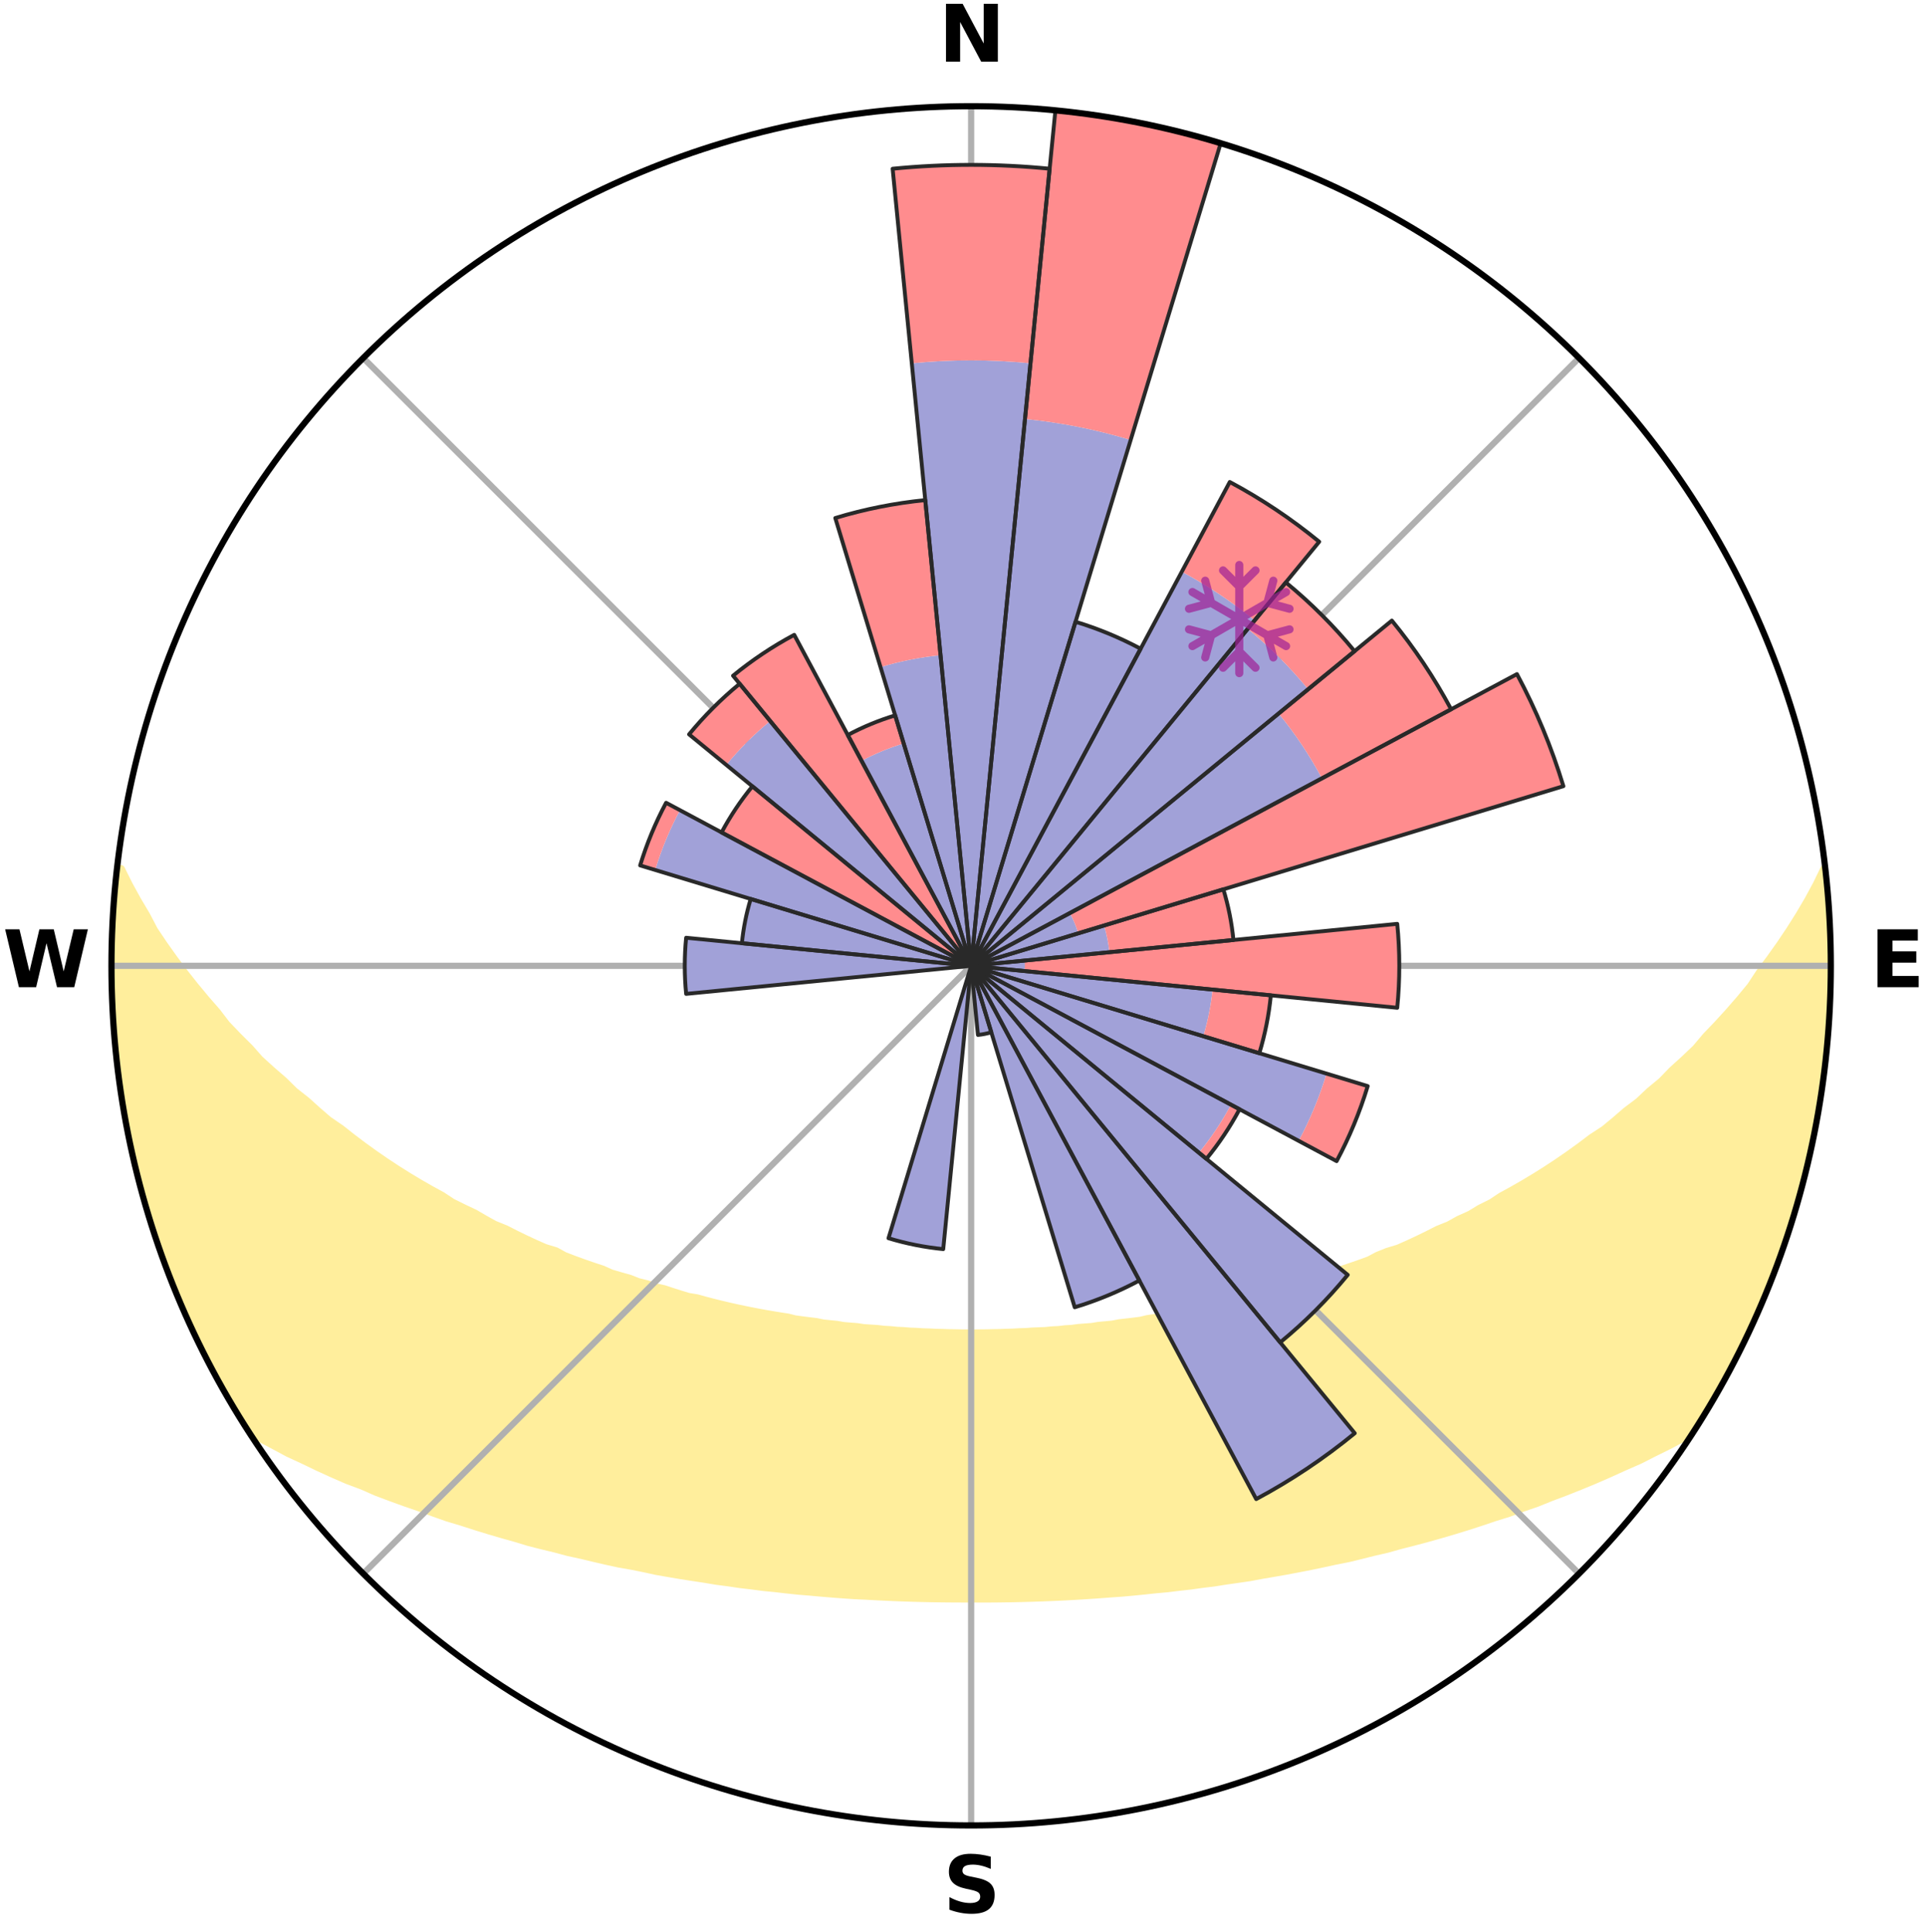 <?xml version="1.0" encoding="utf-8" standalone="no"?>
<!DOCTYPE svg PUBLIC "-//W3C//DTD SVG 1.1//EN"
  "http://www.w3.org/Graphics/SVG/1.1/DTD/svg11.dtd">
<svg xmlns:xlink="http://www.w3.org/1999/xlink" width="248.41pt" height="249.158pt" viewBox="0 0 248.41 249.158" xmlns="http://www.w3.org/2000/svg" version="1.1">
 <title>Ski Rose for Cauterets Pont d'Espagne</title>
 <defs>
  <style type="text/css">*{stroke-linejoin: round; stroke-linecap: butt}</style>
 </defs>
 <g id="figure_1">
  <g id="patch_1">
   <path d="M 0 249.158 
L 248.41 249.158 
L 248.41 0 
L 0 0 
z
" style="fill: #ffffff"/>
  </g>
  <g id="axes_1">
   <g id="patch_2">
    <path d="M 236.135 124.579 
C 236.135 110.018 233.267 95.599 227.695 82.147 
C 222.122 68.695 213.955 56.471 203.659 46.175 
C 193.363 35.879 181.139 27.711 167.687 22.139 
C 154.235 16.567 139.815 13.699 125.255 13.699 
C 110.694 13.699 96.275 16.567 82.823 22.139 
C 69.371 27.711 57.147 35.879 46.851 46.175 
C 36.555 56.471 28.387 68.695 22.815 82.147 
C 17.243 95.599 14.375 110.018 14.375 124.579 
C 14.375 139.14 17.243 153.559 22.815 167.011 
C 28.387 180.463 36.555 192.687 46.851 202.983 
C 57.147 213.279 69.371 221.447 82.823 227.019 
C 96.275 232.591 110.694 235.459 125.255 235.459 
C 139.815 235.459 154.235 232.591 167.687 227.019 
C 181.139 221.447 193.363 213.279 203.659 202.983 
C 213.955 192.687 222.122 180.463 227.695 167.011 
C 233.267 153.559 236.135 139.14 236.135 124.579 
M 125.255 124.579 
C 125.255 124.579 125.255 124.579 125.255 124.579 
C 125.255 124.579 125.255 124.579 125.255 124.579 
C 125.255 124.579 125.255 124.579 125.255 124.579 
C 125.255 124.579 125.255 124.579 125.255 124.579 
C 125.255 124.579 125.255 124.579 125.255 124.579 
C 125.255 124.579 125.255 124.579 125.255 124.579 
C 125.255 124.579 125.255 124.579 125.255 124.579 
C 125.255 124.579 125.255 124.579 125.255 124.579 
C 125.255 124.579 125.255 124.579 125.255 124.579 
C 125.255 124.579 125.255 124.579 125.255 124.579 
C 125.255 124.579 125.255 124.579 125.255 124.579 
C 125.255 124.579 125.255 124.579 125.255 124.579 
C 125.255 124.579 125.255 124.579 125.255 124.579 
C 125.255 124.579 125.255 124.579 125.255 124.579 
C 125.255 124.579 125.255 124.579 125.255 124.579 
C 125.255 124.579 125.255 124.579 125.255 124.579 
z
" style="fill: #ffffff"/>
   </g>
   <g id="PolyCollection_1">
    <defs>
     <path id="m4299229bc2" d="M 235.297 -137.117 
L 235.297 -137.117 
L 234.306 -135.08 
L 233.223 -133.076 
L 232.067 -131.112 
L 230.854 -129.19 
L 229.593 -127.311 
L 228.291 -125.478 
L 226.952 -123.692 
L 225.803 -121.946 
L 224.4 -120.25 
L 222.967 -118.603 
L 221.507 -117.004 
L 220.023 -115.454 
L 218.738 -113.928 
L 217.209 -112.473 
L 215.661 -111.068 
L 214.314 -109.676 
L 212.732 -108.366 
L 211.352 -107.062 
L 209.743 -105.849 
L 208.336 -104.633 
L 206.917 -103.46 
L 205.277 -102.387 
L 203.84 -101.301 
L 202.394 -100.257 
L 200.942 -99.255 
L 199.484 -98.293 
L 198.022 -97.372 
L 196.558 -96.492 
L 195.092 -95.651 
L 193.627 -94.85 
L 192.348 -94.003 
L 190.883 -93.276 
L 189.602 -92.497 
L 188.142 -91.842 
L 186.862 -91.129 
L 185.412 -90.544 
L 184.137 -89.895 
L 182.865 -89.276 
L 181.596 -88.686 
L 180.33 -88.125 
L 178.917 -87.698 
L 177.666 -87.195 
L 176.567 -86.61 
L 175.325 -86.159 
L 174.092 -85.732 
L 172.867 -85.331 
L 171.651 -84.953 
L 170.572 -84.486 
L 169.372 -84.153 
L 168.302 -83.729 
L 167.121 -83.437 
L 166.063 -83.053 
L 164.902 -82.8 
L 163.857 -82.453 
L 162.816 -82.124 
L 161.687 -81.923 
L 160.662 -81.627 
L 159.643 -81.347 
L 158.631 -81.083 
L 157.625 -80.833 
L 156.626 -80.598 
L 155.635 -80.376 
L 154.65 -80.168 
L 153.673 -79.972 
L 152.703 -79.788 
L 151.741 -79.615 
L 150.786 -79.453 
L 149.839 -79.301 
L 148.899 -79.158 
L 147.967 -79.025 
L 147.084 -78.813 
L 146.164 -78.698 
L 145.251 -78.591 
L 144.345 -78.49 
L 143.477 -78.32 
L 142.582 -78.235 
L 141.694 -78.155 
L 140.836 -78.013 
L 139.958 -77.946 
L 139.087 -77.883 
L 138.237 -77.767 
L 137.375 -77.715 
L 136.53 -77.616 
L 135.676 -77.573 
L 134.835 -77.489 
L 133.989 -77.455 
L 133.146 -77.422 
L 132.312 -77.359 
L 131.475 -77.334 
L 130.643 -77.285 
L 129.811 -77.265 
L 128.981 -77.23 
L 128.152 -77.217 
L 127.324 -77.195 
L 126.496 -77.187 
L 125.669 -77.178 
L 124.841 -77.179 
L 124.014 -77.185 
L 123.186 -77.201 
L 122.358 -77.213 
L 121.529 -77.242 
L 120.698 -77.259 
L 119.868 -77.302 
L 119.034 -77.325 
L 118.201 -77.382 
L 117.362 -77.412 
L 116.526 -77.482 
L 115.68 -77.52 
L 114.841 -77.605 
L 113.988 -77.651 
L 113.145 -77.752 
L 112.284 -77.807 
L 111.418 -77.865 
L 110.566 -77.991 
L 109.69 -78.06 
L 108.808 -78.134 
L 107.947 -78.286 
L 107.054 -78.374 
L 106.155 -78.467 
L 105.283 -78.648 
L 104.373 -78.757 
L 103.455 -78.874 
L 102.529 -78.999 
L 101.644 -79.223 
L 100.707 -79.367 
L 99.762 -79.521 
L 98.81 -79.684 
L 97.85 -79.859 
L 96.883 -80.044 
L 95.908 -80.241 
L 94.927 -80.451 
L 93.937 -80.674 
L 92.941 -80.91 
L 91.938 -81.16 
L 90.929 -81.425 
L 89.913 -81.706 
L 88.796 -81.892 
L 87.764 -82.204 
L 86.727 -82.533 
L 85.684 -82.881 
L 84.527 -83.134 
L 83.471 -83.518 
L 82.294 -83.81 
L 81.226 -84.234 
L 80.03 -84.568 
L 78.824 -84.923 
L 77.741 -85.412 
L 76.519 -85.813 
L 75.289 -86.239 
L 74.051 -86.69 
L 72.806 -87.168 
L 71.707 -87.776 
L 70.297 -88.203 
L 69.035 -88.763 
L 67.768 -89.351 
L 66.499 -89.969 
L 65.227 -90.617 
L 63.78 -91.201 
L 62.503 -91.913 
L 61.226 -92.656 
L 59.768 -93.344 
L 58.306 -94.069 
L 57.031 -94.915 
L 55.568 -95.714 
L 54.106 -96.553 
L 52.644 -97.431 
L 51.186 -98.35 
L 49.731 -99.309 
L 48.282 -100.309 
L 46.839 -101.351 
L 45.404 -102.434 
L 43.979 -103.56 
L 42.351 -104.676 
L 40.947 -105.888 
L 39.557 -107.144 
L 37.964 -108.401 
L 36.603 -109.744 
L 35.041 -111.096 
L 33.495 -112.499 
L 32.191 -113.976 
L 30.686 -115.473 
L 29.205 -117.02 
L 27.971 -118.629 
L 26.541 -120.269 
L 25.139 -121.957 
L 23.769 -123.693 
L 22.432 -125.476 
L 21.131 -127.306 
L 19.872 -129.18 
L 18.876 -131.085 
L 17.714 -133.043 
L 16.619 -135.04 
L 15.609 -137.072 
L 15.22 -137.116 
L 15.22 -137.116 
L 14.958 -135.199 
L 14.729 -133.278 
L 14.727 -131.339 
L 14.562 -129.412 
L 14.43 -127.481 
L 14.559 -125.545 
L 14.491 -123.612 
L 14.456 -121.678 
L 14.488 -119.743 
L 14.673 -117.816 
L 14.731 -115.881 
L 15.013 -113.964 
L 15.131 -112.032 
L 15.324 -110.106 
L 15.695 -108.205 
L 15.905 -106.28 
L 16.334 -104.392 
L 16.604 -102.474 
L 17.091 -100.6 
L 17.474 -98.703 
L 17.966 -96.832 
L 18.413 -94.949 
L 18.961 -93.093 
L 19.592 -91.264 
L 20.133 -89.406 
L 20.767 -87.578 
L 21.428 -85.76 
L 22.176 -83.975 
L 22.844 -82.159 
L 23.598 -80.377 
L 24.386 -78.61 
L 25.211 -76.86 
L 26.032 -75.108 
L 26.945 -73.402 
L 27.818 -71.675 
L 28.765 -69.988 
L 29.728 -68.309 
L 30.729 -66.654 
L 31.744 -65.006 
L 33.359 -63.754 
L 35.276 -62.738 
L 37.148 -61.733 
L 39.102 -60.829 
L 40.99 -59.92 
L 42.883 -59.057 
L 44.771 -58.233 
L 46.721 -57.505 
L 48.537 -56.705 
L 50.412 -55.999 
L 52.276 -55.324 
L 54.133 -54.688 
L 55.923 -54.027 
L 57.705 -53.397 
L 59.53 -52.852 
L 61.293 -52.283 
L 63.047 -51.743 
L 64.791 -51.231 
L 66.525 -50.745 
L 68.207 -50.233 
L 69.92 -49.799 
L 71.622 -49.388 
L 73.273 -48.945 
L 74.952 -48.58 
L 76.588 -48.187 
L 78.211 -47.81 
L 79.828 -47.459 
L 81.462 -47.175 
L 83.055 -46.857 
L 84.616 -46.513 
L 86.195 -46.237 
L 87.761 -45.972 
L 89.321 -45.729 
L 90.868 -45.495 
L 92.391 -45.238 
L 93.924 -45.04 
L 95.432 -44.814 
L 96.946 -44.637 
L 98.441 -44.44 
L 99.941 -44.293 
L 101.423 -44.123 
L 102.899 -43.965 
L 104.376 -43.845 
L 105.84 -43.712 
L 107.3 -43.59 
L 108.755 -43.479 
L 110.205 -43.38 
L 111.656 -43.314 
L 113.098 -43.235 
L 114.537 -43.166 
L 115.972 -43.106 
L 117.405 -43.057 
L 118.836 -43.017 
L 120.264 -42.987 
L 121.692 -42.966 
L 123.117 -42.954 
L 124.542 -42.949 
L 125.967 -42.946 
L 127.392 -42.948 
L 128.818 -42.959 
L 130.246 -42.979 
L 131.675 -43.009 
L 133.105 -43.048 
L 134.539 -43.096 
L 135.975 -43.155 
L 137.414 -43.223 
L 138.856 -43.302 
L 140.302 -43.391 
L 141.752 -43.491 
L 143.207 -43.602 
L 144.672 -43.703 
L 146.136 -43.836 
L 147.607 -43.981 
L 149.082 -44.14 
L 150.575 -44.274 
L 152.063 -44.458 
L 153.569 -44.624 
L 155.07 -44.835 
L 156.595 -45.019 
L 158.11 -45.26 
L 159.649 -45.479 
L 161.2 -45.706 
L 162.737 -45.995 
L 164.303 -46.261 
L 165.881 -46.537 
L 167.465 -46.837 
L 169.063 -47.149 
L 170.666 -47.486 
L 172.282 -47.837 
L 173.939 -48.16 
L 175.572 -48.559 
L 177.217 -48.973 
L 178.908 -49.36 
L 180.568 -49.828 
L 182.28 -50.263 
L 184.003 -50.722 
L 185.738 -51.207 
L 187.483 -51.719 
L 189.238 -52.259 
L 191.002 -52.828 
L 192.775 -53.427 
L 194.615 -53.998 
L 196.405 -54.66 
L 198.259 -55.3 
L 200.064 -56.029 
L 201.939 -56.734 
L 203.816 -57.481 
L 205.704 -58.262 
L 207.591 -59.086 
L 209.484 -59.948 
L 211.443 -60.803 
L 213.323 -61.76 
L 215.265 -62.717 
L 217.181 -63.734 
L 218.769 -65.004 
L 219.787 -66.65 
L 220.765 -68.319 
L 221.722 -70.001 
L 222.673 -71.685 
L 223.591 -73.389 
L 224.47 -75.112 
L 225.221 -76.898 
L 226.054 -78.642 
L 226.841 -80.408 
L 227.568 -82.2 
L 228.417 -83.943 
L 229.01 -85.787 
L 229.754 -87.574 
L 230.391 -89.401 
L 230.924 -91.262 
L 231.527 -93.1 
L 232.083 -94.953 
L 232.594 -96.819 
L 233.059 -98.698 
L 233.479 -100.586 
L 233.855 -102.484 
L 234.259 -104.376 
L 234.543 -106.29 
L 234.912 -108.191 
L 235.177 -110.107 
L 235.337 -112.037 
L 235.596 -113.954 
L 235.679 -115.888 
L 235.918 -117.811 
L 235.925 -119.747 
L 236.09 -121.677 
L 236.023 -123.612 
L 236.117 -125.547 
L 235.981 -127.479 
L 235.96 -129.413 
L 235.905 -131.347 
L 235.717 -133.273 
L 235.596 -135.204 
L 235.297 -137.117 
z
" style="stroke: #ffee9c"/>
    </defs>
    <g clip-path="url(#pba3e7c2afb)">
     <use xlink:href="#m4299229bc2" x="0" y="249.158" style="fill: #ffee9c; stroke: #ffee9c"/>
    </g>
   </g>
   <g id="matplotlib.axis_1">
    <g id="xtick_1">
     <g id="line2d_1">
      <path d="M 125.255 124.579 
L 125.255 13.699 
" clip-path="url(#pba3e7c2afb)" style="fill: none; stroke: #b0b0b0; stroke-width: 0.8; stroke-linecap: square"/>
     </g>
     <g id="text_1">
      <!-- N -->
      <g transform="translate(121.07 7.958) scale(0.1 -0.1)">
       <defs>
        <path id="DejaVuSans-Bold-4e" d="M 588 4666 
L 1931 4666 
L 3628 1466 
L 3628 4666 
L 4769 4666 
L 4769 0 
L 3425 0 
L 1728 3200 
L 1728 0 
L 588 0 
L 588 4666 
z
" transform="scale(0.016)"/>
       </defs>
       <use xlink:href="#DejaVuSans-Bold-4e"/>
      </g>
     </g>
    </g>
    <g id="xtick_2">
     <g id="line2d_2">
      <path d="M 125.255 124.579 
L 203.659 46.175 
" clip-path="url(#pba3e7c2afb)" style="fill: none; stroke: #b0b0b0; stroke-width: 0.8; stroke-linecap: square"/>
     </g>
    </g>
    <g id="xtick_3">
     <g id="line2d_3">
      <path d="M 125.255 124.579 
L 236.135 124.579 
" clip-path="url(#pba3e7c2afb)" style="fill: none; stroke: #b0b0b0; stroke-width: 0.8; stroke-linecap: square"/>
     </g>
     <g id="text_2">
      <!-- E -->
      <g transform="translate(241.219 127.338) scale(0.1 -0.1)">
       <defs>
        <path id="DejaVuSans-Bold-45" d="M 588 4666 
L 3834 4666 
L 3834 3756 
L 1791 3756 
L 1791 2888 
L 3713 2888 
L 3713 1978 
L 1791 1978 
L 1791 909 
L 3903 909 
L 3903 0 
L 588 0 
L 588 4666 
z
" transform="scale(0.016)"/>
       </defs>
       <use xlink:href="#DejaVuSans-Bold-45"/>
      </g>
     </g>
    </g>
    <g id="xtick_4">
     <g id="line2d_4">
      <path d="M 125.255 124.579 
L 203.659 202.983 
" clip-path="url(#pba3e7c2afb)" style="fill: none; stroke: #b0b0b0; stroke-width: 0.8; stroke-linecap: square"/>
     </g>
    </g>
    <g id="xtick_5">
     <g id="line2d_5">
      <path d="M 125.255 124.579 
L 125.255 235.459 
" clip-path="url(#pba3e7c2afb)" style="fill: none; stroke: #b0b0b0; stroke-width: 0.8; stroke-linecap: square"/>
     </g>
     <g id="text_3">
      <!-- S -->
      <g transform="translate(121.654 246.718) scale(0.1 -0.1)">
       <defs>
        <path id="DejaVuSans-Bold-53" d="M 3834 4519 
L 3834 3531 
Q 3450 3703 3084 3790 
Q 2719 3878 2394 3878 
Q 1963 3878 1756 3759 
Q 1550 3641 1550 3391 
Q 1550 3203 1689 3098 
Q 1828 2994 2194 2919 
L 2706 2816 
Q 3484 2659 3812 2340 
Q 4141 2022 4141 1434 
Q 4141 663 3683 286 
Q 3225 -91 2284 -91 
Q 1841 -91 1394 -6 
Q 947 78 500 244 
L 500 1259 
Q 947 1022 1364 901 
Q 1781 781 2169 781 
Q 2563 781 2772 912 
Q 2981 1044 2981 1288 
Q 2981 1506 2839 1625 
Q 2697 1744 2272 1838 
L 1806 1941 
Q 1106 2091 782 2419 
Q 459 2747 459 3303 
Q 459 4000 909 4375 
Q 1359 4750 2203 4750 
Q 2588 4750 2994 4692 
Q 3400 4634 3834 4519 
z
" transform="scale(0.016)"/>
       </defs>
       <use xlink:href="#DejaVuSans-Bold-53"/>
      </g>
     </g>
    </g>
    <g id="xtick_6">
     <g id="line2d_6">
      <path d="M 125.255 124.579 
L 46.851 202.983 
" clip-path="url(#pba3e7c2afb)" style="fill: none; stroke: #b0b0b0; stroke-width: 0.8; stroke-linecap: square"/>
     </g>
    </g>
    <g id="xtick_7">
     <g id="line2d_7">
      <path d="M 125.255 124.579 
L 14.375 124.579 
" clip-path="url(#pba3e7c2afb)" style="fill: none; stroke: #b0b0b0; stroke-width: 0.8; stroke-linecap: square"/>
     </g>
     <g id="text_4">
      <!-- W -->
      <g transform="translate(0.36 127.338) scale(0.1 -0.1)">
       <defs>
        <path id="DejaVuSans-Bold-57" d="M 191 4666 
L 1344 4666 
L 2150 1275 
L 2950 4666 
L 4109 4666 
L 4909 1275 
L 5716 4666 
L 6859 4666 
L 5759 0 
L 4372 0 
L 3525 3547 
L 2688 0 
L 1300 0 
L 191 4666 
z
" transform="scale(0.016)"/>
       </defs>
       <use xlink:href="#DejaVuSans-Bold-57"/>
      </g>
     </g>
    </g>
    <g id="xtick_8">
     <g id="line2d_8">
      <path d="M 125.255 124.579 
L 46.851 46.175 
" clip-path="url(#pba3e7c2afb)" style="fill: none; stroke: #b0b0b0; stroke-width: 0.8; stroke-linecap: square"/>
     </g>
    </g>
   </g>
   <g id="matplotlib.axis_2"/>
   <g id="patch_3">
    <path d="M 125.255 124.579 
C 125.255 124.579 125.255 124.579 125.255 124.579 
C 125.255 124.579 125.255 124.579 125.255 124.579 
L 125.255 124.579 
C 125.255 124.579 125.255 124.579 125.255 124.579 
C 125.255 124.579 125.255 124.579 125.255 124.579 
z
" clip-path="url(#pba3e7c2afb)" style="fill: #d9d9d9"/>
   </g>
   <g id="patch_4">
    <path d="M 125.255 124.579 
C 125.255 124.579 125.255 124.579 125.255 124.579 
C 125.255 124.579 125.255 124.579 125.255 124.579 
L 125.255 124.579 
C 125.255 124.579 125.255 124.579 125.255 124.579 
C 125.255 124.579 125.255 124.579 125.255 124.579 
z
" clip-path="url(#pba3e7c2afb)" style="fill: #d9d9d9"/>
   </g>
   <g id="patch_5">
    <path d="M 125.255 124.579 
C 125.255 124.579 125.255 124.579 125.255 124.579 
C 125.255 124.579 125.255 124.579 125.255 124.579 
L 125.255 124.579 
C 125.255 124.579 125.255 124.579 125.255 124.579 
C 125.255 124.579 125.255 124.579 125.255 124.579 
z
" clip-path="url(#pba3e7c2afb)" style="fill: #d9d9d9"/>
   </g>
   <g id="patch_6">
    <path d="M 125.255 124.579 
C 125.255 124.579 125.255 124.579 125.255 124.579 
C 125.255 124.579 125.255 124.579 125.255 124.579 
L 125.255 124.579 
C 125.255 124.579 125.255 124.579 125.255 124.579 
C 125.255 124.579 125.255 124.579 125.255 124.579 
z
" clip-path="url(#pba3e7c2afb)" style="fill: #d9d9d9"/>
   </g>
   <g id="patch_7">
    <path d="M 125.255 124.579 
C 125.255 124.579 125.255 124.579 125.255 124.579 
C 125.255 124.579 125.255 124.579 125.255 124.579 
L 125.255 124.579 
C 125.255 124.579 125.255 124.579 125.255 124.579 
C 125.255 124.579 125.255 124.579 125.255 124.579 
z
" clip-path="url(#pba3e7c2afb)" style="fill: #d9d9d9"/>
   </g>
   <g id="patch_8">
    <path d="M 125.255 124.579 
C 125.255 124.579 125.255 124.579 125.255 124.579 
C 125.255 124.579 125.255 124.579 125.255 124.579 
L 125.255 124.579 
C 125.255 124.579 125.255 124.579 125.255 124.579 
C 125.255 124.579 125.255 124.579 125.255 124.579 
z
" clip-path="url(#pba3e7c2afb)" style="fill: #d9d9d9"/>
   </g>
   <g id="patch_9">
    <path d="M 125.255 124.579 
C 125.255 124.579 125.255 124.579 125.255 124.579 
C 125.255 124.579 125.255 124.579 125.255 124.579 
L 125.255 124.579 
C 125.255 124.579 125.255 124.579 125.255 124.579 
C 125.255 124.579 125.255 124.579 125.255 124.579 
z
" clip-path="url(#pba3e7c2afb)" style="fill: #d9d9d9"/>
   </g>
   <g id="patch_10">
    <path d="M 125.255 124.579 
C 125.255 124.579 125.255 124.579 125.255 124.579 
C 125.255 124.579 125.255 124.579 125.255 124.579 
L 125.255 124.579 
C 125.255 124.579 125.255 124.579 125.255 124.579 
C 125.255 124.579 125.255 124.579 125.255 124.579 
z
" clip-path="url(#pba3e7c2afb)" style="fill: #d9d9d9"/>
   </g>
   <g id="patch_11">
    <path d="M 125.255 124.579 
C 125.255 124.579 125.255 124.579 125.255 124.579 
C 125.255 124.579 125.255 124.579 125.255 124.579 
L 125.255 124.579 
C 125.255 124.579 125.255 124.579 125.255 124.579 
C 125.255 124.579 125.255 124.579 125.255 124.579 
z
" clip-path="url(#pba3e7c2afb)" style="fill: #d9d9d9"/>
   </g>
   <g id="patch_12">
    <path d="M 125.255 124.579 
C 125.255 124.579 125.255 124.579 125.255 124.579 
C 125.255 124.579 125.255 124.579 125.255 124.579 
L 125.255 124.579 
C 125.255 124.579 125.255 124.579 125.255 124.579 
C 125.255 124.579 125.255 124.579 125.255 124.579 
z
" clip-path="url(#pba3e7c2afb)" style="fill: #d9d9d9"/>
   </g>
   <g id="patch_13">
    <path d="M 125.255 124.579 
C 125.255 124.579 125.255 124.579 125.255 124.579 
C 125.255 124.579 125.255 124.579 125.255 124.579 
L 125.255 124.579 
C 125.255 124.579 125.255 124.579 125.255 124.579 
C 125.255 124.579 125.255 124.579 125.255 124.579 
z
" clip-path="url(#pba3e7c2afb)" style="fill: #d9d9d9"/>
   </g>
   <g id="patch_14">
    <path d="M 125.255 124.579 
C 125.255 124.579 125.255 124.579 125.255 124.579 
C 125.255 124.579 125.255 124.579 125.255 124.579 
L 125.255 124.579 
C 125.255 124.579 125.255 124.579 125.255 124.579 
C 125.255 124.579 125.255 124.579 125.255 124.579 
z
" clip-path="url(#pba3e7c2afb)" style="fill: #d9d9d9"/>
   </g>
   <g id="patch_15">
    <path d="M 125.255 124.579 
C 125.255 124.579 125.255 124.579 125.255 124.579 
C 125.255 124.579 125.255 124.579 125.255 124.579 
L 125.255 124.579 
C 125.255 124.579 125.255 124.579 125.255 124.579 
C 125.255 124.579 125.255 124.579 125.255 124.579 
z
" clip-path="url(#pba3e7c2afb)" style="fill: #d9d9d9"/>
   </g>
   <g id="patch_16">
    <path d="M 125.255 124.579 
C 125.255 124.579 125.255 124.579 125.255 124.579 
C 125.255 124.579 125.255 124.579 125.255 124.579 
L 125.255 124.579 
C 125.255 124.579 125.255 124.579 125.255 124.579 
C 125.255 124.579 125.255 124.579 125.255 124.579 
z
" clip-path="url(#pba3e7c2afb)" style="fill: #d9d9d9"/>
   </g>
   <g id="patch_17">
    <path d="M 125.255 124.579 
C 125.255 124.579 125.255 124.579 125.255 124.579 
C 125.255 124.579 125.255 124.579 125.255 124.579 
L 125.255 124.579 
C 125.255 124.579 125.255 124.579 125.255 124.579 
C 125.255 124.579 125.255 124.579 125.255 124.579 
z
" clip-path="url(#pba3e7c2afb)" style="fill: #d9d9d9"/>
   </g>
   <g id="patch_18">
    <path d="M 125.255 124.579 
C 125.255 124.579 125.255 124.579 125.255 124.579 
C 125.255 124.579 125.255 124.579 125.255 124.579 
L 125.255 124.579 
C 125.255 124.579 125.255 124.579 125.255 124.579 
C 125.255 124.579 125.255 124.579 125.255 124.579 
z
" clip-path="url(#pba3e7c2afb)" style="fill: #d9d9d9"/>
   </g>
   <g id="patch_19">
    <path d="M 125.255 124.579 
C 125.255 124.579 125.255 124.579 125.255 124.579 
C 125.255 124.579 125.255 124.579 125.255 124.579 
L 125.255 124.579 
C 125.255 124.579 125.255 124.579 125.255 124.579 
C 125.255 124.579 125.255 124.579 125.255 124.579 
z
" clip-path="url(#pba3e7c2afb)" style="fill: #d9d9d9"/>
   </g>
   <g id="patch_20">
    <path d="M 125.255 124.579 
C 125.255 124.579 125.255 124.579 125.255 124.579 
C 125.255 124.579 125.255 124.579 125.255 124.579 
L 125.255 124.579 
C 125.255 124.579 125.255 124.579 125.255 124.579 
C 125.255 124.579 125.255 124.579 125.255 124.579 
z
" clip-path="url(#pba3e7c2afb)" style="fill: #d9d9d9"/>
   </g>
   <g id="patch_21">
    <path d="M 125.255 124.579 
C 125.255 124.579 125.255 124.579 125.255 124.579 
C 125.255 124.579 125.255 124.579 125.255 124.579 
L 125.255 124.579 
C 125.255 124.579 125.255 124.579 125.255 124.579 
C 125.255 124.579 125.255 124.579 125.255 124.579 
z
" clip-path="url(#pba3e7c2afb)" style="fill: #d9d9d9"/>
   </g>
   <g id="patch_22">
    <path d="M 125.255 124.579 
C 125.255 124.579 125.255 124.579 125.255 124.579 
C 125.255 124.579 125.255 124.579 125.255 124.579 
L 125.255 124.579 
C 125.255 124.579 125.255 124.579 125.255 124.579 
C 125.255 124.579 125.255 124.579 125.255 124.579 
z
" clip-path="url(#pba3e7c2afb)" style="fill: #d9d9d9"/>
   </g>
   <g id="patch_23">
    <path d="M 125.255 124.579 
C 125.255 124.579 125.255 124.579 125.255 124.579 
C 125.255 124.579 125.255 124.579 125.255 124.579 
L 125.255 124.579 
C 125.255 124.579 125.255 124.579 125.255 124.579 
C 125.255 124.579 125.255 124.579 125.255 124.579 
z
" clip-path="url(#pba3e7c2afb)" style="fill: #d9d9d9"/>
   </g>
   <g id="patch_24">
    <path d="M 125.255 124.579 
C 125.255 124.579 125.255 124.579 125.255 124.579 
C 125.255 124.579 125.255 124.579 125.255 124.579 
L 125.255 124.579 
C 125.255 124.579 125.255 124.579 125.255 124.579 
C 125.255 124.579 125.255 124.579 125.255 124.579 
z
" clip-path="url(#pba3e7c2afb)" style="fill: #d9d9d9"/>
   </g>
   <g id="patch_25">
    <path d="M 125.255 124.579 
C 125.255 124.579 125.255 124.579 125.255 124.579 
C 125.255 124.579 125.255 124.579 125.255 124.579 
L 125.255 124.579 
C 125.255 124.579 125.255 124.579 125.255 124.579 
C 125.255 124.579 125.255 124.579 125.255 124.579 
z
" clip-path="url(#pba3e7c2afb)" style="fill: #d9d9d9"/>
   </g>
   <g id="patch_26">
    <path d="M 125.255 124.579 
C 125.255 124.579 125.255 124.579 125.255 124.579 
C 125.255 124.579 125.255 124.579 125.255 124.579 
L 125.255 124.579 
C 125.255 124.579 125.255 124.579 125.255 124.579 
C 125.255 124.579 125.255 124.579 125.255 124.579 
z
" clip-path="url(#pba3e7c2afb)" style="fill: #d9d9d9"/>
   </g>
   <g id="patch_27">
    <path d="M 125.255 124.579 
C 125.255 124.579 125.255 124.579 125.255 124.579 
C 125.255 124.579 125.255 124.579 125.255 124.579 
L 125.255 124.579 
C 125.255 124.579 125.255 124.579 125.255 124.579 
C 125.255 124.579 125.255 124.579 125.255 124.579 
z
" clip-path="url(#pba3e7c2afb)" style="fill: #d9d9d9"/>
   </g>
   <g id="patch_28">
    <path d="M 125.255 124.579 
C 125.255 124.579 125.255 124.579 125.255 124.579 
C 125.255 124.579 125.255 124.579 125.255 124.579 
L 125.255 124.579 
C 125.255 124.579 125.255 124.579 125.255 124.579 
C 125.255 124.579 125.255 124.579 125.255 124.579 
z
" clip-path="url(#pba3e7c2afb)" style="fill: #d9d9d9"/>
   </g>
   <g id="patch_29">
    <path d="M 125.255 124.579 
C 125.255 124.579 125.255 124.579 125.255 124.579 
C 125.255 124.579 125.255 124.579 125.255 124.579 
L 125.255 124.579 
C 125.255 124.579 125.255 124.579 125.255 124.579 
C 125.255 124.579 125.255 124.579 125.255 124.579 
z
" clip-path="url(#pba3e7c2afb)" style="fill: #d9d9d9"/>
   </g>
   <g id="patch_30">
    <path d="M 125.255 124.579 
C 125.255 124.579 125.255 124.579 125.255 124.579 
C 125.255 124.579 125.255 124.579 125.255 124.579 
L 125.255 124.579 
C 125.255 124.579 125.255 124.579 125.255 124.579 
C 125.255 124.579 125.255 124.579 125.255 124.579 
z
" clip-path="url(#pba3e7c2afb)" style="fill: #d9d9d9"/>
   </g>
   <g id="patch_31">
    <path d="M 125.255 124.579 
C 125.255 124.579 125.255 124.579 125.255 124.579 
C 125.255 124.579 125.255 124.579 125.255 124.579 
L 125.255 124.579 
C 125.255 124.579 125.255 124.579 125.255 124.579 
C 125.255 124.579 125.255 124.579 125.255 124.579 
z
" clip-path="url(#pba3e7c2afb)" style="fill: #d9d9d9"/>
   </g>
   <g id="patch_32">
    <path d="M 125.255 124.579 
C 125.255 124.579 125.255 124.579 125.255 124.579 
C 125.255 124.579 125.255 124.579 125.255 124.579 
L 125.255 124.579 
C 125.255 124.579 125.255 124.579 125.255 124.579 
C 125.255 124.579 125.255 124.579 125.255 124.579 
z
" clip-path="url(#pba3e7c2afb)" style="fill: #d9d9d9"/>
   </g>
   <g id="patch_33">
    <path d="M 125.255 124.579 
C 125.255 124.579 125.255 124.579 125.255 124.579 
C 125.255 124.579 125.255 124.579 125.255 124.579 
L 125.255 124.579 
C 125.255 124.579 125.255 124.579 125.255 124.579 
C 125.255 124.579 125.255 124.579 125.255 124.579 
z
" clip-path="url(#pba3e7c2afb)" style="fill: #d9d9d9"/>
   </g>
   <g id="patch_34">
    <path d="M 125.255 124.579 
C 125.255 124.579 125.255 124.579 125.255 124.579 
C 125.255 124.579 125.255 124.579 125.255 124.579 
L 125.255 124.579 
C 125.255 124.579 125.255 124.579 125.255 124.579 
C 125.255 124.579 125.255 124.579 125.255 124.579 
z
" clip-path="url(#pba3e7c2afb)" style="fill: #d9d9d9"/>
   </g>
   <g id="patch_35">
    <path d="M 125.255 124.579 
C 125.255 124.579 125.255 124.579 125.255 124.579 
C 125.255 124.579 125.255 124.579 125.255 124.579 
L 132.91 46.859 
C 130.366 46.608 127.811 46.483 125.255 46.483 
C 122.699 46.483 120.144 46.608 117.6 46.859 
z
" clip-path="url(#pba3e7c2afb)" style="fill: #a1a1d8"/>
   </g>
   <g id="patch_36">
    <path d="M 125.255 124.579 
C 125.255 124.579 125.255 124.579 125.255 124.579 
C 125.255 124.579 125.255 124.579 125.255 124.579 
L 145.83 56.753 
C 143.61 56.08 141.358 55.516 139.082 55.063 
C 136.807 54.61 134.511 54.27 132.202 54.042 
z
" clip-path="url(#pba3e7c2afb)" style="fill: #a1a1d8"/>
   </g>
   <g id="patch_37">
    <path d="M 125.255 124.579 
C 125.255 124.579 125.255 124.579 125.255 124.579 
C 125.255 124.579 125.255 124.579 125.255 124.579 
L 147.116 83.679 
C 145.778 82.964 144.404 82.314 143.002 81.733 
C 141.6 81.153 140.17 80.641 138.717 80.2 
z
" clip-path="url(#pba3e7c2afb)" style="fill: #a1a1d8"/>
   </g>
   <g id="patch_38">
    <path d="M 125.255 124.579 
C 125.255 124.579 125.255 124.579 125.255 124.579 
C 125.255 124.579 125.255 124.579 125.255 124.579 
L 161.821 80.023 
C 160.363 78.826 158.847 77.701 157.278 76.653 
C 155.709 75.605 154.09 74.634 152.426 73.745 
z
" clip-path="url(#pba3e7c2afb)" style="fill: #a1a1d8"/>
   </g>
   <g id="patch_39">
    <path d="M 125.255 124.579 
C 125.255 124.579 125.255 124.579 125.255 124.579 
C 125.255 124.579 125.255 124.579 125.255 124.579 
L 168.722 88.907 
C 167.554 87.484 166.317 86.12 165.016 84.818 
C 163.714 83.517 162.35 82.28 160.927 81.112 
z
" clip-path="url(#pba3e7c2afb)" style="fill: #a1a1d8"/>
   </g>
   <g id="patch_40">
    <path d="M 125.255 124.579 
C 125.255 124.579 125.255 124.579 125.255 124.579 
C 125.255 124.579 125.255 124.579 125.255 124.579 
L 170.502 100.394 
C 169.71 98.913 168.846 97.472 167.913 96.075 
C 166.981 94.679 165.98 93.33 164.914 92.031 
z
" clip-path="url(#pba3e7c2afb)" style="fill: #a1a1d8"/>
   </g>
   <g id="patch_41">
    <path d="M 125.255 124.579 
C 125.255 124.579 125.255 124.579 125.255 124.579 
C 125.255 124.579 125.255 124.579 125.255 124.579 
L 139.078 120.386 
C 138.94 119.934 138.781 119.488 138.6 119.051 
C 138.419 118.614 138.217 118.187 137.994 117.77 
z
" clip-path="url(#pba3e7c2afb)" style="fill: #a1a1d8"/>
   </g>
   <g id="patch_42">
    <path d="M 125.255 124.579 
C 125.255 124.579 125.255 124.579 125.255 124.579 
C 125.255 124.579 125.255 124.579 125.255 124.579 
L 143.085 122.823 
C 143.028 122.239 142.942 121.659 142.827 121.084 
C 142.713 120.509 142.57 119.939 142.4 119.378 
z
" clip-path="url(#pba3e7c2afb)" style="fill: #a1a1d8"/>
   </g>
   <g id="patch_43">
    <path d="M 125.255 124.579 
C 125.255 124.579 125.255 124.579 125.255 124.579 
C 125.255 124.579 125.255 124.579 125.255 124.579 
L 132.16 125.259 
C 132.183 125.033 132.194 124.806 132.194 124.579 
C 132.194 124.352 132.183 124.125 132.16 123.899 
z
" clip-path="url(#pba3e7c2afb)" style="fill: #a1a1d8"/>
   </g>
   <g id="patch_44">
    <path d="M 125.255 124.579 
C 125.255 124.579 125.255 124.579 125.255 124.579 
C 125.255 124.579 125.255 124.579 125.255 124.579 
L 155.197 133.662 
C 155.495 132.682 155.744 131.688 155.943 130.683 
C 156.143 129.679 156.294 128.665 156.394 127.646 
z
" clip-path="url(#pba3e7c2afb)" style="fill: #a1a1d8"/>
   </g>
   <g id="patch_45">
    <path d="M 125.255 124.579 
C 125.255 124.579 125.255 124.579 125.255 124.579 
C 125.255 124.579 125.255 124.579 125.255 124.579 
L 167.506 147.163 
C 168.245 145.78 168.916 144.361 169.516 142.913 
C 170.116 141.464 170.645 139.987 171.1 138.486 
z
" clip-path="url(#pba3e7c2afb)" style="fill: #a1a1d8"/>
   </g>
   <g id="patch_46">
    <path d="M 125.255 124.579 
C 125.255 124.579 125.255 124.579 125.255 124.579 
C 125.255 124.579 125.255 124.579 125.255 124.579 
L 154.634 148.69 
C 155.424 147.729 156.165 146.729 156.856 145.694 
C 157.547 144.66 158.187 143.592 158.774 142.495 
z
" clip-path="url(#pba3e7c2afb)" style="fill: #a1a1d8"/>
   </g>
   <g id="patch_47">
    <path d="M 125.255 124.579 
C 125.255 124.579 125.255 124.579 125.255 124.579 
C 125.255 124.579 125.255 124.579 125.255 124.579 
L 165.117 173.152 
C 166.707 171.847 168.232 170.465 169.686 169.011 
C 171.141 167.556 172.523 166.031 173.827 164.442 
z
" clip-path="url(#pba3e7c2afb)" style="fill: #a1a1d8"/>
   </g>
   <g id="patch_48">
    <path d="M 125.255 124.579 
C 125.255 124.579 125.255 124.579 125.255 124.579 
C 125.255 124.579 125.255 124.579 125.255 124.579 
L 162.021 193.363 
C 164.272 192.16 166.463 190.847 168.586 189.428 
C 170.708 188.01 172.76 186.488 174.733 184.869 
z
" clip-path="url(#pba3e7c2afb)" style="fill: #a1a1d8"/>
   </g>
   <g id="patch_49">
    <path d="M 125.255 124.579 
C 125.255 124.579 125.255 124.579 125.255 124.579 
C 125.255 124.579 125.255 124.579 125.255 124.579 
L 138.616 168.625 
C 140.058 168.188 141.477 167.68 142.869 167.104 
C 144.261 166.527 145.624 165.883 146.952 165.172 
z
" clip-path="url(#pba3e7c2afb)" style="fill: #a1a1d8"/>
   </g>
   <g id="patch_50">
    <path d="M 125.255 124.579 
C 125.255 124.579 125.255 124.579 125.255 124.579 
C 125.255 124.579 125.255 124.579 125.255 124.579 
L 126.133 133.494 
C 126.425 133.465 126.715 133.422 127.003 133.365 
C 127.29 133.308 127.575 133.237 127.855 133.152 
z
" clip-path="url(#pba3e7c2afb)" style="fill: #a1a1d8"/>
   </g>
   <g id="patch_51">
    <path d="M 125.255 124.579 
C 125.255 124.579 125.255 124.579 125.255 124.579 
C 125.255 124.579 125.255 124.579 125.255 124.579 
L 125.255 124.579 
C 125.255 124.579 125.255 124.579 125.255 124.579 
C 125.255 124.579 125.255 124.579 125.255 124.579 
z
" clip-path="url(#pba3e7c2afb)" style="fill: #a1a1d8"/>
   </g>
   <g id="patch_52">
    <path d="M 125.255 124.579 
C 125.255 124.579 125.255 124.579 125.255 124.579 
C 125.255 124.579 125.255 124.579 125.255 124.579 
L 114.596 159.716 
C 115.746 160.065 116.913 160.357 118.092 160.591 
C 119.27 160.826 120.46 161.002 121.656 161.12 
z
" clip-path="url(#pba3e7c2afb)" style="fill: #a1a1d8"/>
   </g>
   <g id="patch_53">
    <path d="M 125.255 124.579 
C 125.255 124.579 125.255 124.579 125.255 124.579 
C 125.255 124.579 125.255 124.579 125.255 124.579 
L 125.255 124.579 
C 125.255 124.579 125.255 124.579 125.255 124.579 
C 125.255 124.579 125.255 124.579 125.255 124.579 
z
" clip-path="url(#pba3e7c2afb)" style="fill: #a1a1d8"/>
   </g>
   <g id="patch_54">
    <path d="M 125.255 124.579 
C 125.255 124.579 125.255 124.579 125.255 124.579 
C 125.255 124.579 125.255 124.579 125.255 124.579 
L 125.255 124.579 
C 125.255 124.579 125.255 124.579 125.255 124.579 
C 125.255 124.579 125.255 124.579 125.255 124.579 
z
" clip-path="url(#pba3e7c2afb)" style="fill: #a1a1d8"/>
   </g>
   <g id="patch_55">
    <path d="M 125.255 124.579 
C 125.255 124.579 125.255 124.579 125.255 124.579 
C 125.255 124.579 125.255 124.579 125.255 124.579 
L 125.255 124.579 
C 125.255 124.579 125.255 124.579 125.255 124.579 
C 125.255 124.579 125.255 124.579 125.255 124.579 
z
" clip-path="url(#pba3e7c2afb)" style="fill: #a1a1d8"/>
   </g>
   <g id="patch_56">
    <path d="M 125.255 124.579 
C 125.255 124.579 125.255 124.579 125.255 124.579 
C 125.255 124.579 125.255 124.579 125.255 124.579 
L 125.255 124.579 
C 125.255 124.579 125.255 124.579 125.255 124.579 
C 125.255 124.579 125.255 124.579 125.255 124.579 
z
" clip-path="url(#pba3e7c2afb)" style="fill: #a1a1d8"/>
   </g>
   <g id="patch_57">
    <path d="M 125.255 124.579 
C 125.255 124.579 125.255 124.579 125.255 124.579 
C 125.255 124.579 125.255 124.579 125.255 124.579 
L 125.255 124.579 
C 125.255 124.579 125.255 124.579 125.255 124.579 
C 125.255 124.579 125.255 124.579 125.255 124.579 
z
" clip-path="url(#pba3e7c2afb)" style="fill: #a1a1d8"/>
   </g>
   <g id="patch_58">
    <path d="M 125.255 124.579 
C 125.255 124.579 125.255 124.579 125.255 124.579 
C 125.255 124.579 125.255 124.579 125.255 124.579 
L 125.255 124.579 
C 125.255 124.579 125.255 124.579 125.255 124.579 
C 125.255 124.579 125.255 124.579 125.255 124.579 
z
" clip-path="url(#pba3e7c2afb)" style="fill: #a1a1d8"/>
   </g>
   <g id="patch_59">
    <path d="M 125.255 124.579 
C 125.255 124.579 125.255 124.579 125.255 124.579 
C 125.255 124.579 125.255 124.579 125.255 124.579 
L 88.497 120.959 
C 88.378 122.162 88.319 123.37 88.319 124.579 
C 88.319 125.788 88.378 126.996 88.497 128.199 
z
" clip-path="url(#pba3e7c2afb)" style="fill: #a1a1d8"/>
   </g>
   <g id="patch_60">
    <path d="M 125.255 124.579 
C 125.255 124.579 125.255 124.579 125.255 124.579 
C 125.255 124.579 125.255 124.579 125.255 124.579 
L 96.823 115.954 
C 96.541 116.885 96.304 117.829 96.115 118.783 
C 95.925 119.737 95.782 120.699 95.687 121.667 
z
" clip-path="url(#pba3e7c2afb)" style="fill: #a1a1d8"/>
   </g>
   <g id="patch_61">
    <path d="M 125.255 124.579 
C 125.255 124.579 125.255 124.579 125.255 124.579 
C 125.255 124.579 125.255 124.579 125.255 124.579 
L 87.696 104.504 
C 87.039 105.733 86.443 106.994 85.909 108.282 
C 85.376 109.57 84.906 110.883 84.502 112.217 
z
" clip-path="url(#pba3e7c2afb)" style="fill: #a1a1d8"/>
   </g>
   <g id="patch_62">
    <path d="M 125.255 124.579 
C 125.255 124.579 125.255 124.579 125.255 124.579 
C 125.255 124.579 125.255 124.579 125.255 124.579 
L 125.255 124.579 
C 125.255 124.579 125.255 124.579 125.255 124.579 
C 125.255 124.579 125.255 124.579 125.255 124.579 
z
" clip-path="url(#pba3e7c2afb)" style="fill: #a1a1d8"/>
   </g>
   <g id="patch_63">
    <path d="M 125.255 124.579 
C 125.255 124.579 125.255 124.579 125.255 124.579 
C 125.255 124.579 125.255 124.579 125.255 124.579 
L 99.336 92.997 
C 98.302 93.845 97.311 94.744 96.365 95.69 
C 95.42 96.635 94.521 97.627 93.673 98.66 
z
" clip-path="url(#pba3e7c2afb)" style="fill: #a1a1d8"/>
   </g>
   <g id="patch_64">
    <path d="M 125.255 124.579 
C 125.255 124.579 125.255 124.579 125.255 124.579 
C 125.255 124.579 125.255 124.579 125.255 124.579 
L 125.255 124.579 
C 125.255 124.579 125.255 124.579 125.255 124.579 
C 125.255 124.579 125.255 124.579 125.255 124.579 
z
" clip-path="url(#pba3e7c2afb)" style="fill: #a1a1d8"/>
   </g>
   <g id="patch_65">
    <path d="M 125.255 124.579 
C 125.255 124.579 125.255 124.579 125.255 124.579 
C 125.255 124.579 125.255 124.579 125.255 124.579 
L 116.552 95.89 
C 115.613 96.175 114.689 96.506 113.782 96.881 
C 112.875 97.257 111.988 97.676 111.122 98.139 
z
" clip-path="url(#pba3e7c2afb)" style="fill: #a1a1d8"/>
   </g>
   <g id="patch_66">
    <path d="M 125.255 124.579 
C 125.255 124.579 125.255 124.579 125.255 124.579 
C 125.255 124.579 125.255 124.579 125.255 124.579 
L 121.308 84.511 
C 119.997 84.64 118.693 84.833 117.4 85.09 
C 116.108 85.347 114.828 85.668 113.567 86.05 
z
" clip-path="url(#pba3e7c2afb)" style="fill: #a1a1d8"/>
   </g>
   <g id="patch_67">
    <path d="M 117.6 46.859 
C 120.144 46.608 122.699 46.483 125.255 46.483 
C 127.811 46.483 130.366 46.608 132.91 46.859 
L 135.381 21.765 
C 132.016 21.433 128.636 21.267 125.255 21.267 
C 121.873 21.267 118.494 21.433 115.129 21.765 
z
" clip-path="url(#pba3e7c2afb)" style="fill: #ff8c8e"/>
   </g>
   <g id="patch_68">
    <path d="M 132.202 54.042 
C 134.511 54.27 136.807 54.61 139.082 55.063 
C 141.358 55.516 143.61 56.08 145.83 56.753 
L 157.442 18.474 
C 153.969 17.42 150.446 16.538 146.886 15.83 
C 143.327 15.122 139.735 14.589 136.123 14.233 
z
" clip-path="url(#pba3e7c2afb)" style="fill: #ff8c8e"/>
   </g>
   <g id="patch_69">
    <path d="M 138.717 80.2 
C 140.17 80.641 141.6 81.153 143.002 81.733 
C 144.404 82.314 145.778 82.964 147.116 83.679 
L 147.116 83.679 
C 145.778 82.964 144.404 82.314 143.002 81.733 
C 141.6 81.153 140.17 80.641 138.717 80.2 
z
" clip-path="url(#pba3e7c2afb)" style="fill: #ff8c8e"/>
   </g>
   <g id="patch_70">
    <path d="M 152.426 73.745 
C 154.09 74.634 155.709 75.605 157.278 76.653 
C 158.847 77.701 160.363 78.826 161.821 80.023 
L 170.147 69.877 
C 168.357 68.408 166.495 67.027 164.57 65.74 
C 162.644 64.454 160.656 63.262 158.613 62.17 
z
" clip-path="url(#pba3e7c2afb)" style="fill: #ff8c8e"/>
   </g>
   <g id="patch_71">
    <path d="M 160.927 81.112 
C 162.35 82.28 163.714 83.517 165.016 84.818 
C 166.317 86.12 167.554 87.484 168.722 88.907 
L 174.708 83.994 
C 173.38 82.375 171.973 80.823 170.492 79.342 
C 169.011 77.861 167.459 76.454 165.84 75.126 
z
" clip-path="url(#pba3e7c2afb)" style="fill: #ff8c8e"/>
   </g>
   <g id="patch_72">
    <path d="M 164.914 92.031 
C 165.98 93.33 166.981 94.679 167.913 96.075 
C 168.846 97.472 169.71 98.913 170.502 100.394 
L 187.162 91.489 
C 186.078 89.463 184.897 87.491 183.62 85.581 
C 182.344 83.67 180.974 81.824 179.517 80.048 
z
" clip-path="url(#pba3e7c2afb)" style="fill: #ff8c8e"/>
   </g>
   <g id="patch_73">
    <path d="M 137.994 117.77 
C 138.217 118.187 138.419 118.614 138.6 119.051 
C 138.781 119.488 138.94 119.934 139.078 120.386 
L 201.642 101.407 
C 200.883 98.907 200.003 96.446 199.003 94.032 
C 198.003 91.618 196.885 89.254 195.653 86.95 
z
" clip-path="url(#pba3e7c2afb)" style="fill: #ff8c8e"/>
   </g>
   <g id="patch_74">
    <path d="M 142.4 119.378 
C 142.57 119.939 142.713 120.509 142.827 121.084 
C 142.942 121.659 143.028 122.239 143.085 122.823 
L 159.085 121.247 
C 158.976 120.14 158.813 119.038 158.596 117.947 
C 158.379 116.856 158.108 115.776 157.785 114.711 
z
" clip-path="url(#pba3e7c2afb)" style="fill: #ff8c8e"/>
   </g>
   <g id="patch_75">
    <path d="M 132.16 123.899 
C 132.183 124.125 132.194 124.352 132.194 124.579 
C 132.194 124.806 132.183 125.033 132.16 125.259 
L 180.211 129.992 
C 180.389 128.193 180.477 126.387 180.477 124.579 
C 180.477 122.772 180.389 120.965 180.211 119.166 
z
" clip-path="url(#pba3e7c2afb)" style="fill: #ff8c8e"/>
   </g>
   <g id="patch_76">
    <path d="M 156.394 127.646 
C 156.294 128.665 156.143 129.679 155.943 130.683 
C 155.744 131.688 155.495 132.682 155.197 133.662 
L 162.424 135.854 
C 162.793 134.638 163.103 133.404 163.351 132.157 
C 163.599 130.91 163.785 129.651 163.91 128.386 
z
" clip-path="url(#pba3e7c2afb)" style="fill: #ff8c8e"/>
   </g>
   <g id="patch_77">
    <path d="M 171.1 138.486 
C 170.645 139.987 170.116 141.464 169.516 142.913 
C 168.916 144.361 168.245 145.78 167.506 147.163 
L 172.394 149.775 
C 173.218 148.232 173.967 146.65 174.636 145.034 
C 175.306 143.417 175.896 141.769 176.403 140.095 
z
" clip-path="url(#pba3e7c2afb)" style="fill: #ff8c8e"/>
   </g>
   <g id="patch_78">
    <path d="M 158.774 142.495 
C 158.187 143.592 157.547 144.66 156.856 145.694 
C 156.165 146.729 155.424 147.729 154.634 148.69 
L 155.598 149.481 
C 156.413 148.488 157.179 147.455 157.893 146.387 
C 158.606 145.319 159.267 144.216 159.873 143.083 
z
" clip-path="url(#pba3e7c2afb)" style="fill: #ff8c8e"/>
   </g>
   <g id="patch_79">
    <path d="M 173.827 164.442 
C 172.523 166.031 171.141 167.556 169.686 169.011 
C 168.232 170.465 166.707 171.847 165.117 173.152 
L 165.117 173.152 
C 166.707 171.847 168.232 170.465 169.686 169.011 
C 171.141 167.556 172.523 166.031 173.827 164.442 
z
" clip-path="url(#pba3e7c2afb)" style="fill: #ff8c8e"/>
   </g>
   <g id="patch_80">
    <path d="M 174.733 184.869 
C 172.76 186.488 170.708 188.01 168.586 189.428 
C 166.463 190.847 164.272 192.16 162.021 193.363 
L 162.021 193.363 
C 164.272 192.16 166.463 190.847 168.586 189.428 
C 170.708 188.01 172.76 186.488 174.733 184.869 
z
" clip-path="url(#pba3e7c2afb)" style="fill: #ff8c8e"/>
   </g>
   <g id="patch_81">
    <path d="M 146.952 165.172 
C 145.624 165.883 144.261 166.527 142.869 167.104 
C 141.477 167.68 140.058 168.188 138.616 168.625 
L 138.616 168.625 
C 140.058 168.188 141.477 167.68 142.869 167.104 
C 144.261 166.527 145.624 165.883 146.952 165.172 
z
" clip-path="url(#pba3e7c2afb)" style="fill: #ff8c8e"/>
   </g>
   <g id="patch_82">
    <path d="M 127.855 133.152 
C 127.575 133.237 127.29 133.308 127.003 133.365 
C 126.715 133.422 126.425 133.465 126.133 133.494 
L 126.133 133.494 
C 126.425 133.465 126.715 133.422 127.003 133.365 
C 127.29 133.308 127.575 133.237 127.855 133.152 
z
" clip-path="url(#pba3e7c2afb)" style="fill: #ff8c8e"/>
   </g>
   <g id="patch_83">
    <path d="M 125.255 124.579 
C 125.255 124.579 125.255 124.579 125.255 124.579 
C 125.255 124.579 125.255 124.579 125.255 124.579 
L 125.255 124.579 
C 125.255 124.579 125.255 124.579 125.255 124.579 
C 125.255 124.579 125.255 124.579 125.255 124.579 
z
" clip-path="url(#pba3e7c2afb)" style="fill: #ff8c8e"/>
   </g>
   <g id="patch_84">
    <path d="M 121.656 161.12 
C 120.46 161.002 119.27 160.826 118.092 160.591 
C 116.913 160.357 115.746 160.065 114.596 159.716 
L 114.596 159.716 
C 115.746 160.065 116.913 160.357 118.092 160.591 
C 119.27 160.826 120.46 161.002 121.656 161.12 
z
" clip-path="url(#pba3e7c2afb)" style="fill: #ff8c8e"/>
   </g>
   <g id="patch_85">
    <path d="M 125.255 124.579 
C 125.255 124.579 125.255 124.579 125.255 124.579 
C 125.255 124.579 125.255 124.579 125.255 124.579 
L 125.255 124.579 
C 125.255 124.579 125.255 124.579 125.255 124.579 
C 125.255 124.579 125.255 124.579 125.255 124.579 
z
" clip-path="url(#pba3e7c2afb)" style="fill: #ff8c8e"/>
   </g>
   <g id="patch_86">
    <path d="M 125.255 124.579 
C 125.255 124.579 125.255 124.579 125.255 124.579 
C 125.255 124.579 125.255 124.579 125.255 124.579 
L 125.255 124.579 
C 125.255 124.579 125.255 124.579 125.255 124.579 
C 125.255 124.579 125.255 124.579 125.255 124.579 
z
" clip-path="url(#pba3e7c2afb)" style="fill: #ff8c8e"/>
   </g>
   <g id="patch_87">
    <path d="M 125.255 124.579 
C 125.255 124.579 125.255 124.579 125.255 124.579 
C 125.255 124.579 125.255 124.579 125.255 124.579 
L 125.255 124.579 
C 125.255 124.579 125.255 124.579 125.255 124.579 
C 125.255 124.579 125.255 124.579 125.255 124.579 
z
" clip-path="url(#pba3e7c2afb)" style="fill: #ff8c8e"/>
   </g>
   <g id="patch_88">
    <path d="M 125.255 124.579 
C 125.255 124.579 125.255 124.579 125.255 124.579 
C 125.255 124.579 125.255 124.579 125.255 124.579 
L 125.255 124.579 
C 125.255 124.579 125.255 124.579 125.255 124.579 
C 125.255 124.579 125.255 124.579 125.255 124.579 
z
" clip-path="url(#pba3e7c2afb)" style="fill: #ff8c8e"/>
   </g>
   <g id="patch_89">
    <path d="M 125.255 124.579 
C 125.255 124.579 125.255 124.579 125.255 124.579 
C 125.255 124.579 125.255 124.579 125.255 124.579 
L 125.255 124.579 
C 125.255 124.579 125.255 124.579 125.255 124.579 
C 125.255 124.579 125.255 124.579 125.255 124.579 
z
" clip-path="url(#pba3e7c2afb)" style="fill: #ff8c8e"/>
   </g>
   <g id="patch_90">
    <path d="M 125.255 124.579 
C 125.255 124.579 125.255 124.579 125.255 124.579 
C 125.255 124.579 125.255 124.579 125.255 124.579 
L 125.255 124.579 
C 125.255 124.579 125.255 124.579 125.255 124.579 
C 125.255 124.579 125.255 124.579 125.255 124.579 
z
" clip-path="url(#pba3e7c2afb)" style="fill: #ff8c8e"/>
   </g>
   <g id="patch_91">
    <path d="M 88.497 128.199 
C 88.378 126.996 88.319 125.788 88.319 124.579 
C 88.319 123.37 88.378 122.162 88.497 120.959 
L 88.497 120.959 
C 88.378 122.162 88.319 123.37 88.319 124.579 
C 88.319 125.788 88.378 126.996 88.497 128.199 
z
" clip-path="url(#pba3e7c2afb)" style="fill: #ff8c8e"/>
   </g>
   <g id="patch_92">
    <path d="M 95.687 121.667 
C 95.782 120.699 95.925 119.737 96.115 118.783 
C 96.304 117.829 96.541 116.885 96.823 115.954 
L 96.823 115.954 
C 96.541 116.885 96.304 117.829 96.115 118.783 
C 95.925 119.737 95.782 120.699 95.687 121.667 
z
" clip-path="url(#pba3e7c2afb)" style="fill: #ff8c8e"/>
   </g>
   <g id="patch_93">
    <path d="M 84.502 112.217 
C 84.906 110.883 85.376 109.57 85.909 108.282 
C 86.443 106.994 87.039 105.733 87.696 104.504 
L 85.911 103.549 
C 85.222 104.837 84.598 106.158 84.039 107.507 
C 83.48 108.856 82.988 110.232 82.564 111.629 
z
" clip-path="url(#pba3e7c2afb)" style="fill: #ff8c8e"/>
   </g>
   <g id="patch_94">
    <path d="M 125.255 124.579 
C 125.255 124.579 125.255 124.579 125.255 124.579 
C 125.255 124.579 125.255 124.579 125.255 124.579 
L 97.041 101.425 
C 96.283 102.348 95.571 103.308 94.907 104.301 
C 94.244 105.295 93.629 106.32 93.066 107.374 
z
" clip-path="url(#pba3e7c2afb)" style="fill: #ff8c8e"/>
   </g>
   <g id="patch_95">
    <path d="M 93.673 98.66 
C 94.521 97.627 95.42 96.635 96.365 95.69 
C 97.311 94.744 98.302 93.845 99.336 92.997 
L 95.398 88.199 
C 94.208 89.176 93.066 90.211 91.976 91.301 
C 90.887 92.39 89.852 93.532 88.875 94.723 
z
" clip-path="url(#pba3e7c2afb)" style="fill: #ff8c8e"/>
   </g>
   <g id="patch_96">
    <path d="M 125.255 124.579 
C 125.255 124.579 125.255 124.579 125.255 124.579 
C 125.255 124.579 125.255 124.579 125.255 124.579 
L 102.436 81.887 
C 101.038 82.634 99.678 83.449 98.361 84.329 
C 97.043 85.21 95.77 86.154 94.545 87.159 
z
" clip-path="url(#pba3e7c2afb)" style="fill: #ff8c8e"/>
   </g>
   <g id="patch_97">
    <path d="M 111.122 98.139 
C 111.988 97.676 112.875 97.257 113.782 96.881 
C 114.689 96.506 115.613 96.175 116.552 95.89 
L 115.456 92.275 
C 114.398 92.596 113.357 92.969 112.336 93.391 
C 111.316 93.814 110.316 94.287 109.342 94.808 
z
" clip-path="url(#pba3e7c2afb)" style="fill: #ff8c8e"/>
   </g>
   <g id="patch_98">
    <path d="M 113.567 86.05 
C 114.828 85.668 116.108 85.347 117.4 85.09 
C 118.693 84.833 119.997 84.64 121.308 84.511 
L 119.338 64.509 
C 117.372 64.703 115.417 64.993 113.479 65.379 
C 111.541 65.764 109.624 66.244 107.733 66.818 
z
" clip-path="url(#pba3e7c2afb)" style="fill: #ff8c8e"/>
   </g>
   <g id="patch_99">
    <path d="M 115.129 21.765 
C 118.494 21.433 121.873 21.267 125.255 21.267 
C 128.636 21.267 132.016 21.433 135.381 21.765 
L 135.381 21.765 
C 132.016 21.433 128.636 21.267 125.255 21.267 
C 121.873 21.267 118.494 21.433 115.129 21.765 
z
" clip-path="url(#pba3e7c2afb)" style="fill: #828282"/>
   </g>
   <g id="patch_100">
    <path d="M 136.123 14.233 
C 139.735 14.589 143.327 15.122 146.886 15.83 
C 150.446 16.538 153.969 17.42 157.442 18.474 
L 157.442 18.474 
C 153.969 17.42 150.446 16.538 146.886 15.83 
C 143.327 15.122 139.735 14.589 136.123 14.233 
z
" clip-path="url(#pba3e7c2afb)" style="fill: #828282"/>
   </g>
   <g id="patch_101">
    <path d="M 138.717 80.2 
C 140.17 80.641 141.6 81.153 143.002 81.733 
C 144.404 82.314 145.778 82.964 147.116 83.679 
L 147.116 83.679 
C 145.778 82.964 144.404 82.314 143.002 81.733 
C 141.6 81.153 140.17 80.641 138.717 80.2 
z
" clip-path="url(#pba3e7c2afb)" style="fill: #828282"/>
   </g>
   <g id="patch_102">
    <path d="M 158.613 62.17 
C 160.656 63.262 162.644 64.454 164.57 65.74 
C 166.495 67.027 168.357 68.408 170.147 69.877 
L 170.147 69.877 
C 168.357 68.408 166.495 67.027 164.57 65.74 
C 162.644 64.454 160.656 63.262 158.613 62.17 
z
" clip-path="url(#pba3e7c2afb)" style="fill: #828282"/>
   </g>
   <g id="patch_103">
    <path d="M 165.84 75.126 
C 167.459 76.454 169.011 77.861 170.492 79.342 
C 171.973 80.823 173.38 82.375 174.708 83.994 
L 174.708 83.994 
C 173.38 82.375 171.973 80.823 170.492 79.342 
C 169.011 77.861 167.459 76.454 165.84 75.126 
z
" clip-path="url(#pba3e7c2afb)" style="fill: #828282"/>
   </g>
   <g id="patch_104">
    <path d="M 179.517 80.048 
C 180.974 81.824 182.344 83.67 183.62 85.581 
C 184.897 87.491 186.078 89.463 187.162 91.489 
L 187.162 91.489 
C 186.078 89.463 184.897 87.491 183.62 85.581 
C 182.344 83.67 180.974 81.824 179.517 80.048 
z
" clip-path="url(#pba3e7c2afb)" style="fill: #828282"/>
   </g>
   <g id="patch_105">
    <path d="M 195.653 86.95 
C 196.885 89.254 198.003 91.618 199.003 94.032 
C 200.003 96.446 200.883 98.907 201.642 101.407 
L 201.642 101.407 
C 200.883 98.907 200.003 96.446 199.003 94.032 
C 198.003 91.618 196.885 89.254 195.653 86.95 
z
" clip-path="url(#pba3e7c2afb)" style="fill: #828282"/>
   </g>
   <g id="patch_106">
    <path d="M 157.785 114.711 
C 158.108 115.776 158.379 116.856 158.596 117.947 
C 158.813 119.038 158.976 120.14 159.085 121.247 
L 159.085 121.247 
C 158.976 120.14 158.813 119.038 158.596 117.947 
C 158.379 116.856 158.108 115.776 157.785 114.711 
z
" clip-path="url(#pba3e7c2afb)" style="fill: #828282"/>
   </g>
   <g id="patch_107">
    <path d="M 180.211 119.166 
C 180.389 120.965 180.477 122.772 180.477 124.579 
C 180.477 126.387 180.389 128.193 180.211 129.992 
L 180.211 129.992 
C 180.389 128.193 180.477 126.387 180.477 124.579 
C 180.477 122.772 180.389 120.965 180.211 119.166 
z
" clip-path="url(#pba3e7c2afb)" style="fill: #828282"/>
   </g>
   <g id="patch_108">
    <path d="M 163.91 128.386 
C 163.785 129.651 163.599 130.91 163.351 132.157 
C 163.103 133.404 162.793 134.638 162.424 135.854 
L 162.424 135.854 
C 162.793 134.638 163.103 133.404 163.351 132.157 
C 163.599 130.91 163.785 129.651 163.91 128.386 
z
" clip-path="url(#pba3e7c2afb)" style="fill: #828282"/>
   </g>
   <g id="patch_109">
    <path d="M 176.403 140.095 
C 175.896 141.769 175.306 143.417 174.636 145.034 
C 173.967 146.65 173.218 148.232 172.394 149.775 
L 172.394 149.775 
C 173.218 148.232 173.967 146.65 174.636 145.034 
C 175.306 143.417 175.896 141.769 176.403 140.095 
z
" clip-path="url(#pba3e7c2afb)" style="fill: #828282"/>
   </g>
   <g id="patch_110">
    <path d="M 159.873 143.083 
C 159.267 144.216 158.606 145.319 157.893 146.387 
C 157.179 147.455 156.413 148.488 155.598 149.481 
L 155.598 149.481 
C 156.413 148.488 157.179 147.455 157.893 146.387 
C 158.606 145.319 159.267 144.216 159.873 143.083 
z
" clip-path="url(#pba3e7c2afb)" style="fill: #828282"/>
   </g>
   <g id="patch_111">
    <path d="M 173.827 164.442 
C 172.523 166.031 171.141 167.556 169.686 169.011 
C 168.232 170.465 166.707 171.847 165.117 173.152 
L 165.117 173.152 
C 166.707 171.847 168.232 170.465 169.686 169.011 
C 171.141 167.556 172.523 166.031 173.827 164.442 
z
" clip-path="url(#pba3e7c2afb)" style="fill: #828282"/>
   </g>
   <g id="patch_112">
    <path d="M 174.733 184.869 
C 172.76 186.488 170.708 188.01 168.586 189.428 
C 166.463 190.847 164.272 192.16 162.021 193.363 
L 162.021 193.363 
C 164.272 192.16 166.463 190.847 168.586 189.428 
C 170.708 188.01 172.76 186.488 174.733 184.869 
z
" clip-path="url(#pba3e7c2afb)" style="fill: #828282"/>
   </g>
   <g id="patch_113">
    <path d="M 146.952 165.172 
C 145.624 165.883 144.261 166.527 142.869 167.104 
C 141.477 167.68 140.058 168.188 138.616 168.625 
L 138.616 168.625 
C 140.058 168.188 141.477 167.68 142.869 167.104 
C 144.261 166.527 145.624 165.883 146.952 165.172 
z
" clip-path="url(#pba3e7c2afb)" style="fill: #828282"/>
   </g>
   <g id="patch_114">
    <path d="M 127.855 133.152 
C 127.575 133.237 127.29 133.308 127.003 133.365 
C 126.715 133.422 126.425 133.465 126.133 133.494 
L 126.133 133.494 
C 126.425 133.465 126.715 133.422 127.003 133.365 
C 127.29 133.308 127.575 133.237 127.855 133.152 
z
" clip-path="url(#pba3e7c2afb)" style="fill: #828282"/>
   </g>
   <g id="patch_115">
    <path d="M 125.255 124.579 
C 125.255 124.579 125.255 124.579 125.255 124.579 
C 125.255 124.579 125.255 124.579 125.255 124.579 
L 125.255 124.579 
C 125.255 124.579 125.255 124.579 125.255 124.579 
C 125.255 124.579 125.255 124.579 125.255 124.579 
z
" clip-path="url(#pba3e7c2afb)" style="fill: #828282"/>
   </g>
   <g id="patch_116">
    <path d="M 121.656 161.12 
C 120.46 161.002 119.27 160.826 118.092 160.591 
C 116.913 160.357 115.746 160.065 114.596 159.716 
L 114.596 159.716 
C 115.746 160.065 116.913 160.357 118.092 160.591 
C 119.27 160.826 120.46 161.002 121.656 161.12 
z
" clip-path="url(#pba3e7c2afb)" style="fill: #828282"/>
   </g>
   <g id="patch_117">
    <path d="M 125.255 124.579 
C 125.255 124.579 125.255 124.579 125.255 124.579 
C 125.255 124.579 125.255 124.579 125.255 124.579 
L 125.255 124.579 
C 125.255 124.579 125.255 124.579 125.255 124.579 
C 125.255 124.579 125.255 124.579 125.255 124.579 
z
" clip-path="url(#pba3e7c2afb)" style="fill: #828282"/>
   </g>
   <g id="patch_118">
    <path d="M 125.255 124.579 
C 125.255 124.579 125.255 124.579 125.255 124.579 
C 125.255 124.579 125.255 124.579 125.255 124.579 
L 125.255 124.579 
C 125.255 124.579 125.255 124.579 125.255 124.579 
C 125.255 124.579 125.255 124.579 125.255 124.579 
z
" clip-path="url(#pba3e7c2afb)" style="fill: #828282"/>
   </g>
   <g id="patch_119">
    <path d="M 125.255 124.579 
C 125.255 124.579 125.255 124.579 125.255 124.579 
C 125.255 124.579 125.255 124.579 125.255 124.579 
L 125.255 124.579 
C 125.255 124.579 125.255 124.579 125.255 124.579 
C 125.255 124.579 125.255 124.579 125.255 124.579 
z
" clip-path="url(#pba3e7c2afb)" style="fill: #828282"/>
   </g>
   <g id="patch_120">
    <path d="M 125.255 124.579 
C 125.255 124.579 125.255 124.579 125.255 124.579 
C 125.255 124.579 125.255 124.579 125.255 124.579 
L 125.255 124.579 
C 125.255 124.579 125.255 124.579 125.255 124.579 
C 125.255 124.579 125.255 124.579 125.255 124.579 
z
" clip-path="url(#pba3e7c2afb)" style="fill: #828282"/>
   </g>
   <g id="patch_121">
    <path d="M 125.255 124.579 
C 125.255 124.579 125.255 124.579 125.255 124.579 
C 125.255 124.579 125.255 124.579 125.255 124.579 
L 125.255 124.579 
C 125.255 124.579 125.255 124.579 125.255 124.579 
C 125.255 124.579 125.255 124.579 125.255 124.579 
z
" clip-path="url(#pba3e7c2afb)" style="fill: #828282"/>
   </g>
   <g id="patch_122">
    <path d="M 125.255 124.579 
C 125.255 124.579 125.255 124.579 125.255 124.579 
C 125.255 124.579 125.255 124.579 125.255 124.579 
L 125.255 124.579 
C 125.255 124.579 125.255 124.579 125.255 124.579 
C 125.255 124.579 125.255 124.579 125.255 124.579 
z
" clip-path="url(#pba3e7c2afb)" style="fill: #828282"/>
   </g>
   <g id="patch_123">
    <path d="M 88.497 128.199 
C 88.378 126.996 88.319 125.788 88.319 124.579 
C 88.319 123.37 88.378 122.162 88.497 120.959 
L 88.497 120.959 
C 88.378 122.162 88.319 123.37 88.319 124.579 
C 88.319 125.788 88.378 126.996 88.497 128.199 
z
" clip-path="url(#pba3e7c2afb)" style="fill: #828282"/>
   </g>
   <g id="patch_124">
    <path d="M 95.687 121.667 
C 95.782 120.699 95.925 119.737 96.115 118.783 
C 96.304 117.829 96.541 116.885 96.823 115.954 
L 96.823 115.954 
C 96.541 116.885 96.304 117.829 96.115 118.783 
C 95.925 119.737 95.782 120.699 95.687 121.667 
z
" clip-path="url(#pba3e7c2afb)" style="fill: #828282"/>
   </g>
   <g id="patch_125">
    <path d="M 82.564 111.629 
C 82.988 110.232 83.48 108.856 84.039 107.507 
C 84.598 106.158 85.222 104.837 85.911 103.549 
L 85.911 103.549 
C 85.222 104.837 84.598 106.158 84.039 107.507 
C 83.48 108.856 82.988 110.232 82.564 111.629 
z
" clip-path="url(#pba3e7c2afb)" style="fill: #828282"/>
   </g>
   <g id="patch_126">
    <path d="M 93.066 107.374 
C 93.629 106.32 94.244 105.295 94.907 104.301 
C 95.571 103.308 96.283 102.348 97.041 101.425 
L 97.041 101.425 
C 96.283 102.348 95.571 103.308 94.907 104.301 
C 94.244 105.295 93.629 106.32 93.066 107.374 
z
" clip-path="url(#pba3e7c2afb)" style="fill: #828282"/>
   </g>
   <g id="patch_127">
    <path d="M 88.875 94.723 
C 89.852 93.532 90.887 92.39 91.976 91.301 
C 93.066 90.211 94.208 89.176 95.398 88.199 
L 95.398 88.199 
C 94.208 89.176 93.066 90.211 91.976 91.301 
C 90.887 92.39 89.852 93.532 88.875 94.723 
z
" clip-path="url(#pba3e7c2afb)" style="fill: #828282"/>
   </g>
   <g id="patch_128">
    <path d="M 94.545 87.159 
C 95.77 86.154 97.043 85.21 98.361 84.329 
C 99.678 83.449 101.038 82.634 102.436 81.887 
L 102.436 81.887 
C 101.038 82.634 99.678 83.449 98.361 84.329 
C 97.043 85.21 95.77 86.154 94.545 87.159 
z
" clip-path="url(#pba3e7c2afb)" style="fill: #828282"/>
   </g>
   <g id="patch_129">
    <path d="M 109.342 94.808 
C 110.316 94.287 111.316 93.814 112.336 93.391 
C 113.357 92.969 114.398 92.596 115.456 92.275 
L 115.456 92.275 
C 114.398 92.596 113.357 92.969 112.336 93.391 
C 111.316 93.814 110.316 94.287 109.342 94.808 
z
" clip-path="url(#pba3e7c2afb)" style="fill: #828282"/>
   </g>
   <g id="patch_130">
    <path d="M 107.733 66.818 
C 109.624 66.244 111.541 65.764 113.479 65.379 
C 115.417 64.993 117.372 64.703 119.338 64.509 
L 119.338 64.509 
C 117.372 64.703 115.417 64.993 113.479 65.379 
C 111.541 65.764 109.624 66.244 107.733 66.818 
z
" clip-path="url(#pba3e7c2afb)" style="fill: #828282"/>
   </g>
   <g id="patch_131">
    <path d="M 125.255 124.579 
C 125.255 124.579 125.255 124.579 125.255 124.579 
C 125.255 124.579 125.255 124.579 125.255 124.579 
L 135.381 21.765 
C 132.016 21.433 128.636 21.267 125.255 21.267 
C 121.873 21.267 118.494 21.433 115.129 21.765 
L 125.255 124.579 
z
" clip-path="url(#pba3e7c2afb)" style="fill: none; stroke: #292929; stroke-width: 0.5; stroke-linejoin: miter"/>
   </g>
   <g id="patch_132">
    <path d="M 125.255 124.579 
C 125.255 124.579 125.255 124.579 125.255 124.579 
C 125.255 124.579 125.255 124.579 125.255 124.579 
L 157.442 18.474 
C 153.969 17.42 150.446 16.538 146.886 15.83 
C 143.327 15.122 139.735 14.589 136.123 14.233 
L 125.255 124.579 
z
" clip-path="url(#pba3e7c2afb)" style="fill: none; stroke: #292929; stroke-width: 0.5; stroke-linejoin: miter"/>
   </g>
   <g id="patch_133">
    <path d="M 125.255 124.579 
C 125.255 124.579 125.255 124.579 125.255 124.579 
C 125.255 124.579 125.255 124.579 125.255 124.579 
L 147.116 83.679 
C 145.778 82.964 144.404 82.314 143.002 81.733 
C 141.6 81.153 140.17 80.641 138.717 80.2 
L 125.255 124.579 
z
" clip-path="url(#pba3e7c2afb)" style="fill: none; stroke: #292929; stroke-width: 0.5; stroke-linejoin: miter"/>
   </g>
   <g id="patch_134">
    <path d="M 125.255 124.579 
C 125.255 124.579 125.255 124.579 125.255 124.579 
C 125.255 124.579 125.255 124.579 125.255 124.579 
L 170.147 69.877 
C 168.357 68.408 166.495 67.027 164.57 65.74 
C 162.644 64.454 160.656 63.262 158.613 62.17 
L 125.255 124.579 
z
" clip-path="url(#pba3e7c2afb)" style="fill: none; stroke: #292929; stroke-width: 0.5; stroke-linejoin: miter"/>
   </g>
   <g id="patch_135">
    <path d="M 125.255 124.579 
C 125.255 124.579 125.255 124.579 125.255 124.579 
C 125.255 124.579 125.255 124.579 125.255 124.579 
L 174.708 83.994 
C 173.38 82.375 171.973 80.823 170.492 79.342 
C 169.011 77.861 167.459 76.454 165.84 75.126 
L 125.255 124.579 
z
" clip-path="url(#pba3e7c2afb)" style="fill: none; stroke: #292929; stroke-width: 0.5; stroke-linejoin: miter"/>
   </g>
   <g id="patch_136">
    <path d="M 125.255 124.579 
C 125.255 124.579 125.255 124.579 125.255 124.579 
C 125.255 124.579 125.255 124.579 125.255 124.579 
L 187.162 91.489 
C 186.078 89.463 184.897 87.491 183.62 85.581 
C 182.344 83.67 180.974 81.824 179.517 80.048 
L 125.255 124.579 
z
" clip-path="url(#pba3e7c2afb)" style="fill: none; stroke: #292929; stroke-width: 0.5; stroke-linejoin: miter"/>
   </g>
   <g id="patch_137">
    <path d="M 125.255 124.579 
C 125.255 124.579 125.255 124.579 125.255 124.579 
C 125.255 124.579 125.255 124.579 125.255 124.579 
L 201.642 101.407 
C 200.883 98.907 200.003 96.446 199.003 94.032 
C 198.003 91.618 196.885 89.254 195.653 86.95 
L 125.255 124.579 
z
" clip-path="url(#pba3e7c2afb)" style="fill: none; stroke: #292929; stroke-width: 0.5; stroke-linejoin: miter"/>
   </g>
   <g id="patch_138">
    <path d="M 125.255 124.579 
C 125.255 124.579 125.255 124.579 125.255 124.579 
C 125.255 124.579 125.255 124.579 125.255 124.579 
L 159.085 121.247 
C 158.976 120.14 158.813 119.038 158.596 117.947 
C 158.379 116.856 158.108 115.776 157.785 114.711 
L 125.255 124.579 
z
" clip-path="url(#pba3e7c2afb)" style="fill: none; stroke: #292929; stroke-width: 0.5; stroke-linejoin: miter"/>
   </g>
   <g id="patch_139">
    <path d="M 125.255 124.579 
C 125.255 124.579 125.255 124.579 125.255 124.579 
C 125.255 124.579 125.255 124.579 125.255 124.579 
L 180.211 129.992 
C 180.389 128.193 180.477 126.387 180.477 124.579 
C 180.477 122.772 180.389 120.965 180.211 119.166 
L 125.255 124.579 
z
" clip-path="url(#pba3e7c2afb)" style="fill: none; stroke: #292929; stroke-width: 0.5; stroke-linejoin: miter"/>
   </g>
   <g id="patch_140">
    <path d="M 125.255 124.579 
C 125.255 124.579 125.255 124.579 125.255 124.579 
C 125.255 124.579 125.255 124.579 125.255 124.579 
L 162.424 135.854 
C 162.793 134.638 163.103 133.404 163.351 132.157 
C 163.599 130.91 163.785 129.651 163.91 128.386 
L 125.255 124.579 
z
" clip-path="url(#pba3e7c2afb)" style="fill: none; stroke: #292929; stroke-width: 0.5; stroke-linejoin: miter"/>
   </g>
   <g id="patch_141">
    <path d="M 125.255 124.579 
C 125.255 124.579 125.255 124.579 125.255 124.579 
C 125.255 124.579 125.255 124.579 125.255 124.579 
L 172.394 149.775 
C 173.218 148.232 173.967 146.65 174.636 145.034 
C 175.306 143.417 175.896 141.769 176.403 140.095 
L 125.255 124.579 
z
" clip-path="url(#pba3e7c2afb)" style="fill: none; stroke: #292929; stroke-width: 0.5; stroke-linejoin: miter"/>
   </g>
   <g id="patch_142">
    <path d="M 125.255 124.579 
C 125.255 124.579 125.255 124.579 125.255 124.579 
C 125.255 124.579 125.255 124.579 125.255 124.579 
L 155.598 149.481 
C 156.413 148.488 157.179 147.455 157.893 146.387 
C 158.606 145.319 159.267 144.216 159.873 143.083 
L 125.255 124.579 
z
" clip-path="url(#pba3e7c2afb)" style="fill: none; stroke: #292929; stroke-width: 0.5; stroke-linejoin: miter"/>
   </g>
   <g id="patch_143">
    <path d="M 125.255 124.579 
C 125.255 124.579 125.255 124.579 125.255 124.579 
C 125.255 124.579 125.255 124.579 125.255 124.579 
L 165.117 173.152 
C 166.707 171.847 168.232 170.465 169.686 169.011 
C 171.141 167.556 172.523 166.031 173.827 164.442 
L 125.255 124.579 
z
" clip-path="url(#pba3e7c2afb)" style="fill: none; stroke: #292929; stroke-width: 0.5; stroke-linejoin: miter"/>
   </g>
   <g id="patch_144">
    <path d="M 125.255 124.579 
C 125.255 124.579 125.255 124.579 125.255 124.579 
C 125.255 124.579 125.255 124.579 125.255 124.579 
L 162.021 193.363 
C 164.272 192.16 166.463 190.847 168.586 189.428 
C 170.708 188.01 172.76 186.488 174.733 184.869 
L 125.255 124.579 
z
" clip-path="url(#pba3e7c2afb)" style="fill: none; stroke: #292929; stroke-width: 0.5; stroke-linejoin: miter"/>
   </g>
   <g id="patch_145">
    <path d="M 125.255 124.579 
C 125.255 124.579 125.255 124.579 125.255 124.579 
C 125.255 124.579 125.255 124.579 125.255 124.579 
L 138.616 168.625 
C 140.058 168.188 141.477 167.68 142.869 167.104 
C 144.261 166.527 145.624 165.883 146.952 165.172 
L 125.255 124.579 
z
" clip-path="url(#pba3e7c2afb)" style="fill: none; stroke: #292929; stroke-width: 0.5; stroke-linejoin: miter"/>
   </g>
   <g id="patch_146">
    <path d="M 125.255 124.579 
C 125.255 124.579 125.255 124.579 125.255 124.579 
C 125.255 124.579 125.255 124.579 125.255 124.579 
L 126.133 133.494 
C 126.425 133.465 126.715 133.422 127.003 133.365 
C 127.29 133.308 127.575 133.237 127.855 133.152 
L 125.255 124.579 
z
" clip-path="url(#pba3e7c2afb)" style="fill: none; stroke: #292929; stroke-width: 0.5; stroke-linejoin: miter"/>
   </g>
   <g id="patch_147">
    <path d="M 125.255 124.579 
C 125.255 124.579 125.255 124.579 125.255 124.579 
C 125.255 124.579 125.255 124.579 125.255 124.579 
L 125.255 124.579 
C 125.255 124.579 125.255 124.579 125.255 124.579 
C 125.255 124.579 125.255 124.579 125.255 124.579 
L 125.255 124.579 
z
" clip-path="url(#pba3e7c2afb)" style="fill: none; stroke: #292929; stroke-width: 0.5; stroke-linejoin: miter"/>
   </g>
   <g id="patch_148">
    <path d="M 125.255 124.579 
C 125.255 124.579 125.255 124.579 125.255 124.579 
C 125.255 124.579 125.255 124.579 125.255 124.579 
L 114.596 159.716 
C 115.746 160.065 116.913 160.357 118.092 160.591 
C 119.27 160.826 120.46 161.002 121.656 161.12 
L 125.255 124.579 
z
" clip-path="url(#pba3e7c2afb)" style="fill: none; stroke: #292929; stroke-width: 0.5; stroke-linejoin: miter"/>
   </g>
   <g id="patch_149">
    <path d="M 125.255 124.579 
C 125.255 124.579 125.255 124.579 125.255 124.579 
C 125.255 124.579 125.255 124.579 125.255 124.579 
L 125.255 124.579 
C 125.255 124.579 125.255 124.579 125.255 124.579 
C 125.255 124.579 125.255 124.579 125.255 124.579 
L 125.255 124.579 
z
" clip-path="url(#pba3e7c2afb)" style="fill: none; stroke: #292929; stroke-width: 0.5; stroke-linejoin: miter"/>
   </g>
   <g id="patch_150">
    <path d="M 125.255 124.579 
C 125.255 124.579 125.255 124.579 125.255 124.579 
C 125.255 124.579 125.255 124.579 125.255 124.579 
L 125.255 124.579 
C 125.255 124.579 125.255 124.579 125.255 124.579 
C 125.255 124.579 125.255 124.579 125.255 124.579 
L 125.255 124.579 
z
" clip-path="url(#pba3e7c2afb)" style="fill: none; stroke: #292929; stroke-width: 0.5; stroke-linejoin: miter"/>
   </g>
   <g id="patch_151">
    <path d="M 125.255 124.579 
C 125.255 124.579 125.255 124.579 125.255 124.579 
C 125.255 124.579 125.255 124.579 125.255 124.579 
L 125.255 124.579 
C 125.255 124.579 125.255 124.579 125.255 124.579 
C 125.255 124.579 125.255 124.579 125.255 124.579 
L 125.255 124.579 
z
" clip-path="url(#pba3e7c2afb)" style="fill: none; stroke: #292929; stroke-width: 0.5; stroke-linejoin: miter"/>
   </g>
   <g id="patch_152">
    <path d="M 125.255 124.579 
C 125.255 124.579 125.255 124.579 125.255 124.579 
C 125.255 124.579 125.255 124.579 125.255 124.579 
L 125.255 124.579 
C 125.255 124.579 125.255 124.579 125.255 124.579 
C 125.255 124.579 125.255 124.579 125.255 124.579 
L 125.255 124.579 
z
" clip-path="url(#pba3e7c2afb)" style="fill: none; stroke: #292929; stroke-width: 0.5; stroke-linejoin: miter"/>
   </g>
   <g id="patch_153">
    <path d="M 125.255 124.579 
C 125.255 124.579 125.255 124.579 125.255 124.579 
C 125.255 124.579 125.255 124.579 125.255 124.579 
L 125.255 124.579 
C 125.255 124.579 125.255 124.579 125.255 124.579 
C 125.255 124.579 125.255 124.579 125.255 124.579 
L 125.255 124.579 
z
" clip-path="url(#pba3e7c2afb)" style="fill: none; stroke: #292929; stroke-width: 0.5; stroke-linejoin: miter"/>
   </g>
   <g id="patch_154">
    <path d="M 125.255 124.579 
C 125.255 124.579 125.255 124.579 125.255 124.579 
C 125.255 124.579 125.255 124.579 125.255 124.579 
L 125.255 124.579 
C 125.255 124.579 125.255 124.579 125.255 124.579 
C 125.255 124.579 125.255 124.579 125.255 124.579 
L 125.255 124.579 
z
" clip-path="url(#pba3e7c2afb)" style="fill: none; stroke: #292929; stroke-width: 0.5; stroke-linejoin: miter"/>
   </g>
   <g id="patch_155">
    <path d="M 125.255 124.579 
C 125.255 124.579 125.255 124.579 125.255 124.579 
C 125.255 124.579 125.255 124.579 125.255 124.579 
L 88.497 120.959 
C 88.378 122.162 88.319 123.37 88.319 124.579 
C 88.319 125.788 88.378 126.996 88.497 128.199 
L 125.255 124.579 
z
" clip-path="url(#pba3e7c2afb)" style="fill: none; stroke: #292929; stroke-width: 0.5; stroke-linejoin: miter"/>
   </g>
   <g id="patch_156">
    <path d="M 125.255 124.579 
C 125.255 124.579 125.255 124.579 125.255 124.579 
C 125.255 124.579 125.255 124.579 125.255 124.579 
L 96.823 115.954 
C 96.541 116.885 96.304 117.829 96.115 118.783 
C 95.925 119.737 95.782 120.699 95.687 121.667 
L 125.255 124.579 
z
" clip-path="url(#pba3e7c2afb)" style="fill: none; stroke: #292929; stroke-width: 0.5; stroke-linejoin: miter"/>
   </g>
   <g id="patch_157">
    <path d="M 125.255 124.579 
C 125.255 124.579 125.255 124.579 125.255 124.579 
C 125.255 124.579 125.255 124.579 125.255 124.579 
L 85.911 103.549 
C 85.222 104.837 84.598 106.158 84.039 107.507 
C 83.48 108.856 82.988 110.232 82.564 111.629 
L 125.255 124.579 
z
" clip-path="url(#pba3e7c2afb)" style="fill: none; stroke: #292929; stroke-width: 0.5; stroke-linejoin: miter"/>
   </g>
   <g id="patch_158">
    <path d="M 125.255 124.579 
C 125.255 124.579 125.255 124.579 125.255 124.579 
C 125.255 124.579 125.255 124.579 125.255 124.579 
L 97.041 101.425 
C 96.283 102.348 95.571 103.308 94.907 104.301 
C 94.244 105.295 93.629 106.32 93.066 107.374 
L 125.255 124.579 
z
" clip-path="url(#pba3e7c2afb)" style="fill: none; stroke: #292929; stroke-width: 0.5; stroke-linejoin: miter"/>
   </g>
   <g id="patch_159">
    <path d="M 125.255 124.579 
C 125.255 124.579 125.255 124.579 125.255 124.579 
C 125.255 124.579 125.255 124.579 125.255 124.579 
L 95.398 88.199 
C 94.208 89.176 93.066 90.211 91.976 91.301 
C 90.887 92.39 89.852 93.532 88.875 94.723 
L 125.255 124.579 
z
" clip-path="url(#pba3e7c2afb)" style="fill: none; stroke: #292929; stroke-width: 0.5; stroke-linejoin: miter"/>
   </g>
   <g id="patch_160">
    <path d="M 125.255 124.579 
C 125.255 124.579 125.255 124.579 125.255 124.579 
C 125.255 124.579 125.255 124.579 125.255 124.579 
L 102.436 81.887 
C 101.038 82.634 99.678 83.449 98.361 84.329 
C 97.043 85.21 95.77 86.154 94.545 87.159 
L 125.255 124.579 
z
" clip-path="url(#pba3e7c2afb)" style="fill: none; stroke: #292929; stroke-width: 0.5; stroke-linejoin: miter"/>
   </g>
   <g id="patch_161">
    <path d="M 125.255 124.579 
C 125.255 124.579 125.255 124.579 125.255 124.579 
C 125.255 124.579 125.255 124.579 125.255 124.579 
L 115.456 92.275 
C 114.398 92.596 113.357 92.969 112.336 93.391 
C 111.316 93.814 110.316 94.287 109.342 94.808 
L 125.255 124.579 
z
" clip-path="url(#pba3e7c2afb)" style="fill: none; stroke: #292929; stroke-width: 0.5; stroke-linejoin: miter"/>
   </g>
   <g id="patch_162">
    <path d="M 125.255 124.579 
C 125.255 124.579 125.255 124.579 125.255 124.579 
C 125.255 124.579 125.255 124.579 125.255 124.579 
L 119.338 64.509 
C 117.372 64.703 115.417 64.993 113.479 65.379 
C 111.541 65.764 109.624 66.244 107.733 66.818 
L 125.255 124.579 
z
" clip-path="url(#pba3e7c2afb)" style="fill: none; stroke: #292929; stroke-width: 0.5; stroke-linejoin: miter"/>
   </g>
   <g id="PathCollection_1">
    <defs>
     <path id="mc0c2027c40" d="M 0.194 7.414 
L 0.194 7.414 
C 0.055 7.414 -0.078 7.359 -0.176 7.261 
C -0.274 7.163 -0.33 7.03 -0.33 6.891 
L -0.33 5.365 
L -1.528 6.564 
L -1.528 6.564 
C -1.577 6.613 -1.635 6.651 -1.698 6.678 
C -1.762 6.704 -1.83 6.718 -1.899 6.718 
C -1.968 6.718 -2.036 6.704 -2.1 6.678 
C -2.163 6.651 -2.221 6.613 -2.27 6.564 
L -2.27 6.564 
C -2.318 6.515 -2.357 6.458 -2.383 6.394 
C -2.41 6.33 -2.423 6.262 -2.423 6.193 
C -2.423 6.124 -2.41 6.056 -2.383 5.993 
C -2.357 5.929 -2.318 5.871 -2.27 5.823 
L -0.33 3.884 
L -0.33 0.821 
L -2.981 2.352 
L -3.692 5.001 
L -3.692 5.001 
C -3.728 5.135 -3.815 5.25 -3.935 5.319 
C -4.055 5.389 -4.198 5.408 -4.332 5.372 
L -4.332 5.372 
C -4.466 5.336 -4.581 5.249 -4.65 5.129 
C -4.719 5.009 -4.738 4.866 -4.703 4.732 
L -4.263 3.093 
L -5.586 3.856 
L -5.586 3.856 
C -5.645 3.89 -5.711 3.913 -5.779 3.922 
C -5.847 3.931 -5.916 3.926 -5.983 3.909 
C -6.049 3.891 -6.111 3.86 -6.166 3.818 
C -6.221 3.777 -6.266 3.724 -6.301 3.665 
L -6.301 3.665 
C -6.335 3.605 -6.358 3.54 -6.367 3.471 
C -6.375 3.403 -6.371 3.334 -6.353 3.267 
C -6.335 3.201 -6.304 3.139 -6.263 3.084 
C -6.221 3.03 -6.168 2.984 -6.109 2.95 
L -4.786 2.187 
L -6.425 1.747 
L -6.425 1.747 
C -6.559 1.711 -6.673 1.623 -6.743 1.503 
C -6.812 1.383 -6.831 1.24 -6.795 1.106 
L -6.795 1.106 
C -6.777 1.04 -6.747 0.978 -6.705 0.923 
C -6.663 0.869 -6.611 0.823 -6.551 0.789 
C -6.491 0.754 -6.426 0.732 -6.357 0.723 
C -6.289 0.715 -6.22 0.719 -6.154 0.737 
L -3.505 1.447 
L -0.852 -0.085 
L -3.504 -1.616 
L -6.154 -0.906 
L -6.154 -0.906 
C -6.22 -0.888 -6.289 -0.883 -6.358 -0.892 
C -6.426 -0.901 -6.492 -0.924 -6.551 -0.958 
C -6.611 -0.992 -6.663 -1.038 -6.705 -1.093 
C -6.747 -1.148 -6.778 -1.21 -6.795 -1.276 
L -6.795 -1.276 
C -6.831 -1.41 -6.812 -1.553 -6.743 -1.673 
C -6.673 -1.793 -6.559 -1.881 -6.425 -1.917 
L -4.786 -2.355 
L -6.109 -3.12 
L -6.109 -3.12 
C -6.229 -3.189 -6.316 -3.303 -6.352 -3.437 
C -6.388 -3.571 -6.37 -3.713 -6.301 -3.834 
L -6.301 -3.834 
C -6.266 -3.893 -6.221 -3.945 -6.166 -3.987 
C -6.112 -4.029 -6.049 -4.06 -5.983 -4.078 
C -5.917 -4.096 -5.847 -4.1 -5.779 -4.091 
C -5.711 -4.082 -5.645 -4.06 -5.586 -4.026 
L -4.263 -3.261 
L -4.703 -4.9 
L -4.703 -4.9 
C -4.738 -5.034 -4.719 -5.177 -4.65 -5.297 
C -4.581 -5.417 -4.466 -5.505 -4.332 -5.541 
L -4.332 -5.541 
C -4.198 -5.576 -4.056 -5.558 -3.936 -5.488 
C -3.816 -5.419 -3.728 -5.305 -3.692 -5.171 
L -2.982 -2.522 
L -0.329 -0.99 
L -0.329 -4.052 
L -2.269 -5.992 
L -2.269 -5.992 
C -2.318 -6.04 -2.357 -6.098 -2.383 -6.162 
C -2.41 -6.225 -2.423 -6.293 -2.423 -6.362 
C -2.423 -6.431 -2.41 -6.499 -2.383 -6.563 
C -2.357 -6.626 -2.318 -6.684 -2.269 -6.733 
L -2.269 -6.733 
C -2.221 -6.782 -2.163 -6.82 -2.1 -6.847 
C -2.036 -6.873 -1.968 -6.887 -1.899 -6.887 
C -1.83 -6.887 -1.762 -6.873 -1.698 -6.847 
C -1.635 -6.82 -1.577 -6.782 -1.528 -6.733 
L -0.329 -5.534 
L -0.329 -7.06 
L -0.329 -7.06 
C -0.329 -7.198 -0.274 -7.332 -0.176 -7.43 
C -0.078 -7.528 0.055 -7.583 0.194 -7.583 
L 0.194 -7.583 
C 0.332 -7.583 0.466 -7.528 0.564 -7.43 
C 0.662 -7.332 0.717 -7.198 0.717 -7.06 
L 0.717 -5.534 
L 1.916 -6.733 
L 1.916 -6.733 
C 1.964 -6.782 2.022 -6.82 2.086 -6.847 
C 2.149 -6.873 2.218 -6.887 2.286 -6.887 
C 2.355 -6.887 2.423 -6.873 2.487 -6.847 
C 2.551 -6.82 2.608 -6.782 2.657 -6.733 
L 2.657 -6.733 
C 2.706 -6.684 2.744 -6.626 2.771 -6.563 
C 2.797 -6.499 2.811 -6.431 2.811 -6.362 
C 2.811 -6.293 2.797 -6.225 2.771 -6.162 
C 2.744 -6.098 2.706 -6.04 2.657 -5.992 
L 0.717 -4.052 
L 0.717 -0.991 
L 3.369 -2.523 
L 4.079 -5.171 
L 4.079 -5.171 
C 4.115 -5.305 4.203 -5.419 4.323 -5.488 
C 4.443 -5.558 4.586 -5.576 4.72 -5.541 
L 4.72 -5.541 
C 4.854 -5.505 4.968 -5.417 5.038 -5.297 
C 5.107 -5.177 5.126 -5.034 5.09 -4.9 
L 4.65 -3.263 
L 5.973 -4.026 
L 5.973 -4.026 
C 6.033 -4.06 6.098 -4.082 6.167 -4.091 
C 6.235 -4.1 6.304 -4.096 6.37 -4.078 
C 6.437 -4.06 6.499 -4.029 6.554 -3.987 
C 6.608 -3.945 6.654 -3.893 6.688 -3.833 
L 6.688 -3.833 
C 6.757 -3.713 6.776 -3.571 6.74 -3.437 
C 6.704 -3.303 6.616 -3.189 6.496 -3.12 
L 5.173 -2.355 
L 6.812 -1.917 
L 6.812 -1.917 
C 6.946 -1.881 7.061 -1.793 7.13 -1.673 
C 7.2 -1.553 7.219 -1.41 7.183 -1.276 
L 7.183 -1.276 
C 7.165 -1.21 7.134 -1.147 7.093 -1.093 
C 7.051 -1.038 6.998 -0.992 6.939 -0.958 
C 6.879 -0.923 6.813 -0.901 6.745 -0.892 
C 6.677 -0.883 6.608 -0.888 6.541 -0.906 
L 3.891 -1.616 
L 1.239 -0.085 
L 3.893 1.447 
L 6.541 0.737 
L 6.541 0.737 
C 6.675 0.701 6.818 0.72 6.938 0.789 
C 7.058 0.859 7.145 0.973 7.181 1.106 
L 7.181 1.106 
C 7.217 1.24 7.198 1.383 7.129 1.503 
C 7.06 1.623 6.946 1.711 6.812 1.747 
L 5.173 2.187 
L 6.496 2.95 
L 6.496 2.95 
C 6.556 2.984 6.608 3.03 6.65 3.085 
C 6.691 3.139 6.722 3.201 6.74 3.268 
C 6.758 3.334 6.762 3.404 6.753 3.472 
C 6.744 3.54 6.721 3.606 6.687 3.665 
L 6.687 3.665 
C 6.617 3.785 6.503 3.872 6.369 3.908 
C 6.236 3.944 6.093 3.925 5.973 3.856 
L 4.65 3.091 
L 5.089 4.732 
L 5.089 4.732 
C 5.125 4.866 5.106 5.008 5.037 5.128 
C 4.967 5.248 4.853 5.336 4.72 5.372 
L 4.72 5.372 
C 4.586 5.408 4.443 5.389 4.323 5.319 
C 4.203 5.25 4.115 5.136 4.079 5.002 
L 3.368 2.352 
L 0.717 0.821 
L 0.717 3.884 
L 2.657 5.823 
L 2.657 5.823 
C 2.706 5.871 2.745 5.929 2.771 5.993 
C 2.797 6.056 2.811 6.125 2.811 6.193 
C 2.811 6.262 2.797 6.331 2.771 6.394 
C 2.745 6.458 2.706 6.515 2.657 6.564 
L 2.657 6.564 
C 2.608 6.613 2.551 6.652 2.487 6.678 
C 2.424 6.704 2.355 6.718 2.286 6.718 
C 2.218 6.718 2.149 6.704 2.086 6.678 
C 2.022 6.652 1.965 6.613 1.916 6.564 
L 0.717 5.365 
L 0.717 6.891 
L 0.717 6.891 
C 0.717 7.03 0.662 7.163 0.564 7.261 
C 0.466 7.359 0.333 7.414 0.194 7.414 
L 0.194 7.414 
z
"/>
    </defs>
    <g clip-path="url(#pba3e7c2afb)">
     <use xlink:href="#mc0c2027c40" x="159.644" y="79.937" style="fill: #9e2096; fill-opacity: 0.7"/>
    </g>
   </g>
   <g id="patch_163">
    <path d="M 125.255 13.699 
C 110.694 13.699 96.275 16.567 82.823 22.139 
C 69.371 27.711 57.147 35.879 46.851 46.175 
C 36.555 56.471 28.387 68.695 22.815 82.147 
C 17.243 95.599 14.375 110.018 14.375 124.579 
C 14.375 139.14 17.243 153.559 22.815 167.011 
C 28.387 180.463 36.555 192.687 46.851 202.983 
C 57.147 213.279 69.371 221.447 82.823 227.019 
C 96.275 232.591 110.694 235.459 125.255 235.459 
C 139.815 235.459 154.235 232.591 167.687 227.019 
C 181.139 221.447 193.363 213.279 203.659 202.983 
C 213.955 192.687 222.122 180.463 227.695 167.011 
C 233.267 153.559 236.135 139.14 236.135 124.579 
C 236.135 110.018 233.267 95.599 227.695 82.147 
C 222.122 68.695 213.955 56.471 203.659 46.175 
C 193.363 35.879 181.139 27.711 167.687 22.139 
C 154.235 16.567 139.815 13.699 125.255 13.699 
" style="fill: none; stroke: #000000; stroke-width: 0.8; stroke-linejoin: miter; stroke-linecap: square"/>
   </g>
  </g>
 </g>
 <defs>
  <clipPath id="pba3e7c2afb">
   <path d="M 236.135 124.579 
C 236.135 110.018 233.267 95.599 227.695 82.147 
C 222.122 68.695 213.955 56.471 203.659 46.175 
C 193.363 35.879 181.139 27.711 167.687 22.139 
C 154.235 16.567 139.815 13.699 125.255 13.699 
C 110.694 13.699 96.275 16.567 82.823 22.139 
C 69.371 27.711 57.147 35.879 46.851 46.175 
C 36.555 56.471 28.387 68.695 22.815 82.147 
C 17.243 95.599 14.375 110.018 14.375 124.579 
C 14.375 139.14 17.243 153.559 22.815 167.011 
C 28.387 180.463 36.555 192.687 46.851 202.983 
C 57.147 213.279 69.371 221.447 82.823 227.019 
C 96.275 232.591 110.694 235.459 125.255 235.459 
C 139.815 235.459 154.235 232.591 167.687 227.019 
C 181.139 221.447 193.363 213.279 203.659 202.983 
C 213.955 192.687 222.122 180.463 227.695 167.011 
C 233.267 153.559 236.135 139.14 236.135 124.579 
M 125.255 124.579 
C 125.255 124.579 125.255 124.579 125.255 124.579 
C 125.255 124.579 125.255 124.579 125.255 124.579 
C 125.255 124.579 125.255 124.579 125.255 124.579 
C 125.255 124.579 125.255 124.579 125.255 124.579 
C 125.255 124.579 125.255 124.579 125.255 124.579 
C 125.255 124.579 125.255 124.579 125.255 124.579 
C 125.255 124.579 125.255 124.579 125.255 124.579 
C 125.255 124.579 125.255 124.579 125.255 124.579 
C 125.255 124.579 125.255 124.579 125.255 124.579 
C 125.255 124.579 125.255 124.579 125.255 124.579 
C 125.255 124.579 125.255 124.579 125.255 124.579 
C 125.255 124.579 125.255 124.579 125.255 124.579 
C 125.255 124.579 125.255 124.579 125.255 124.579 
C 125.255 124.579 125.255 124.579 125.255 124.579 
C 125.255 124.579 125.255 124.579 125.255 124.579 
C 125.255 124.579 125.255 124.579 125.255 124.579 
z
"/>
  </clipPath>
 </defs>
</svg>
